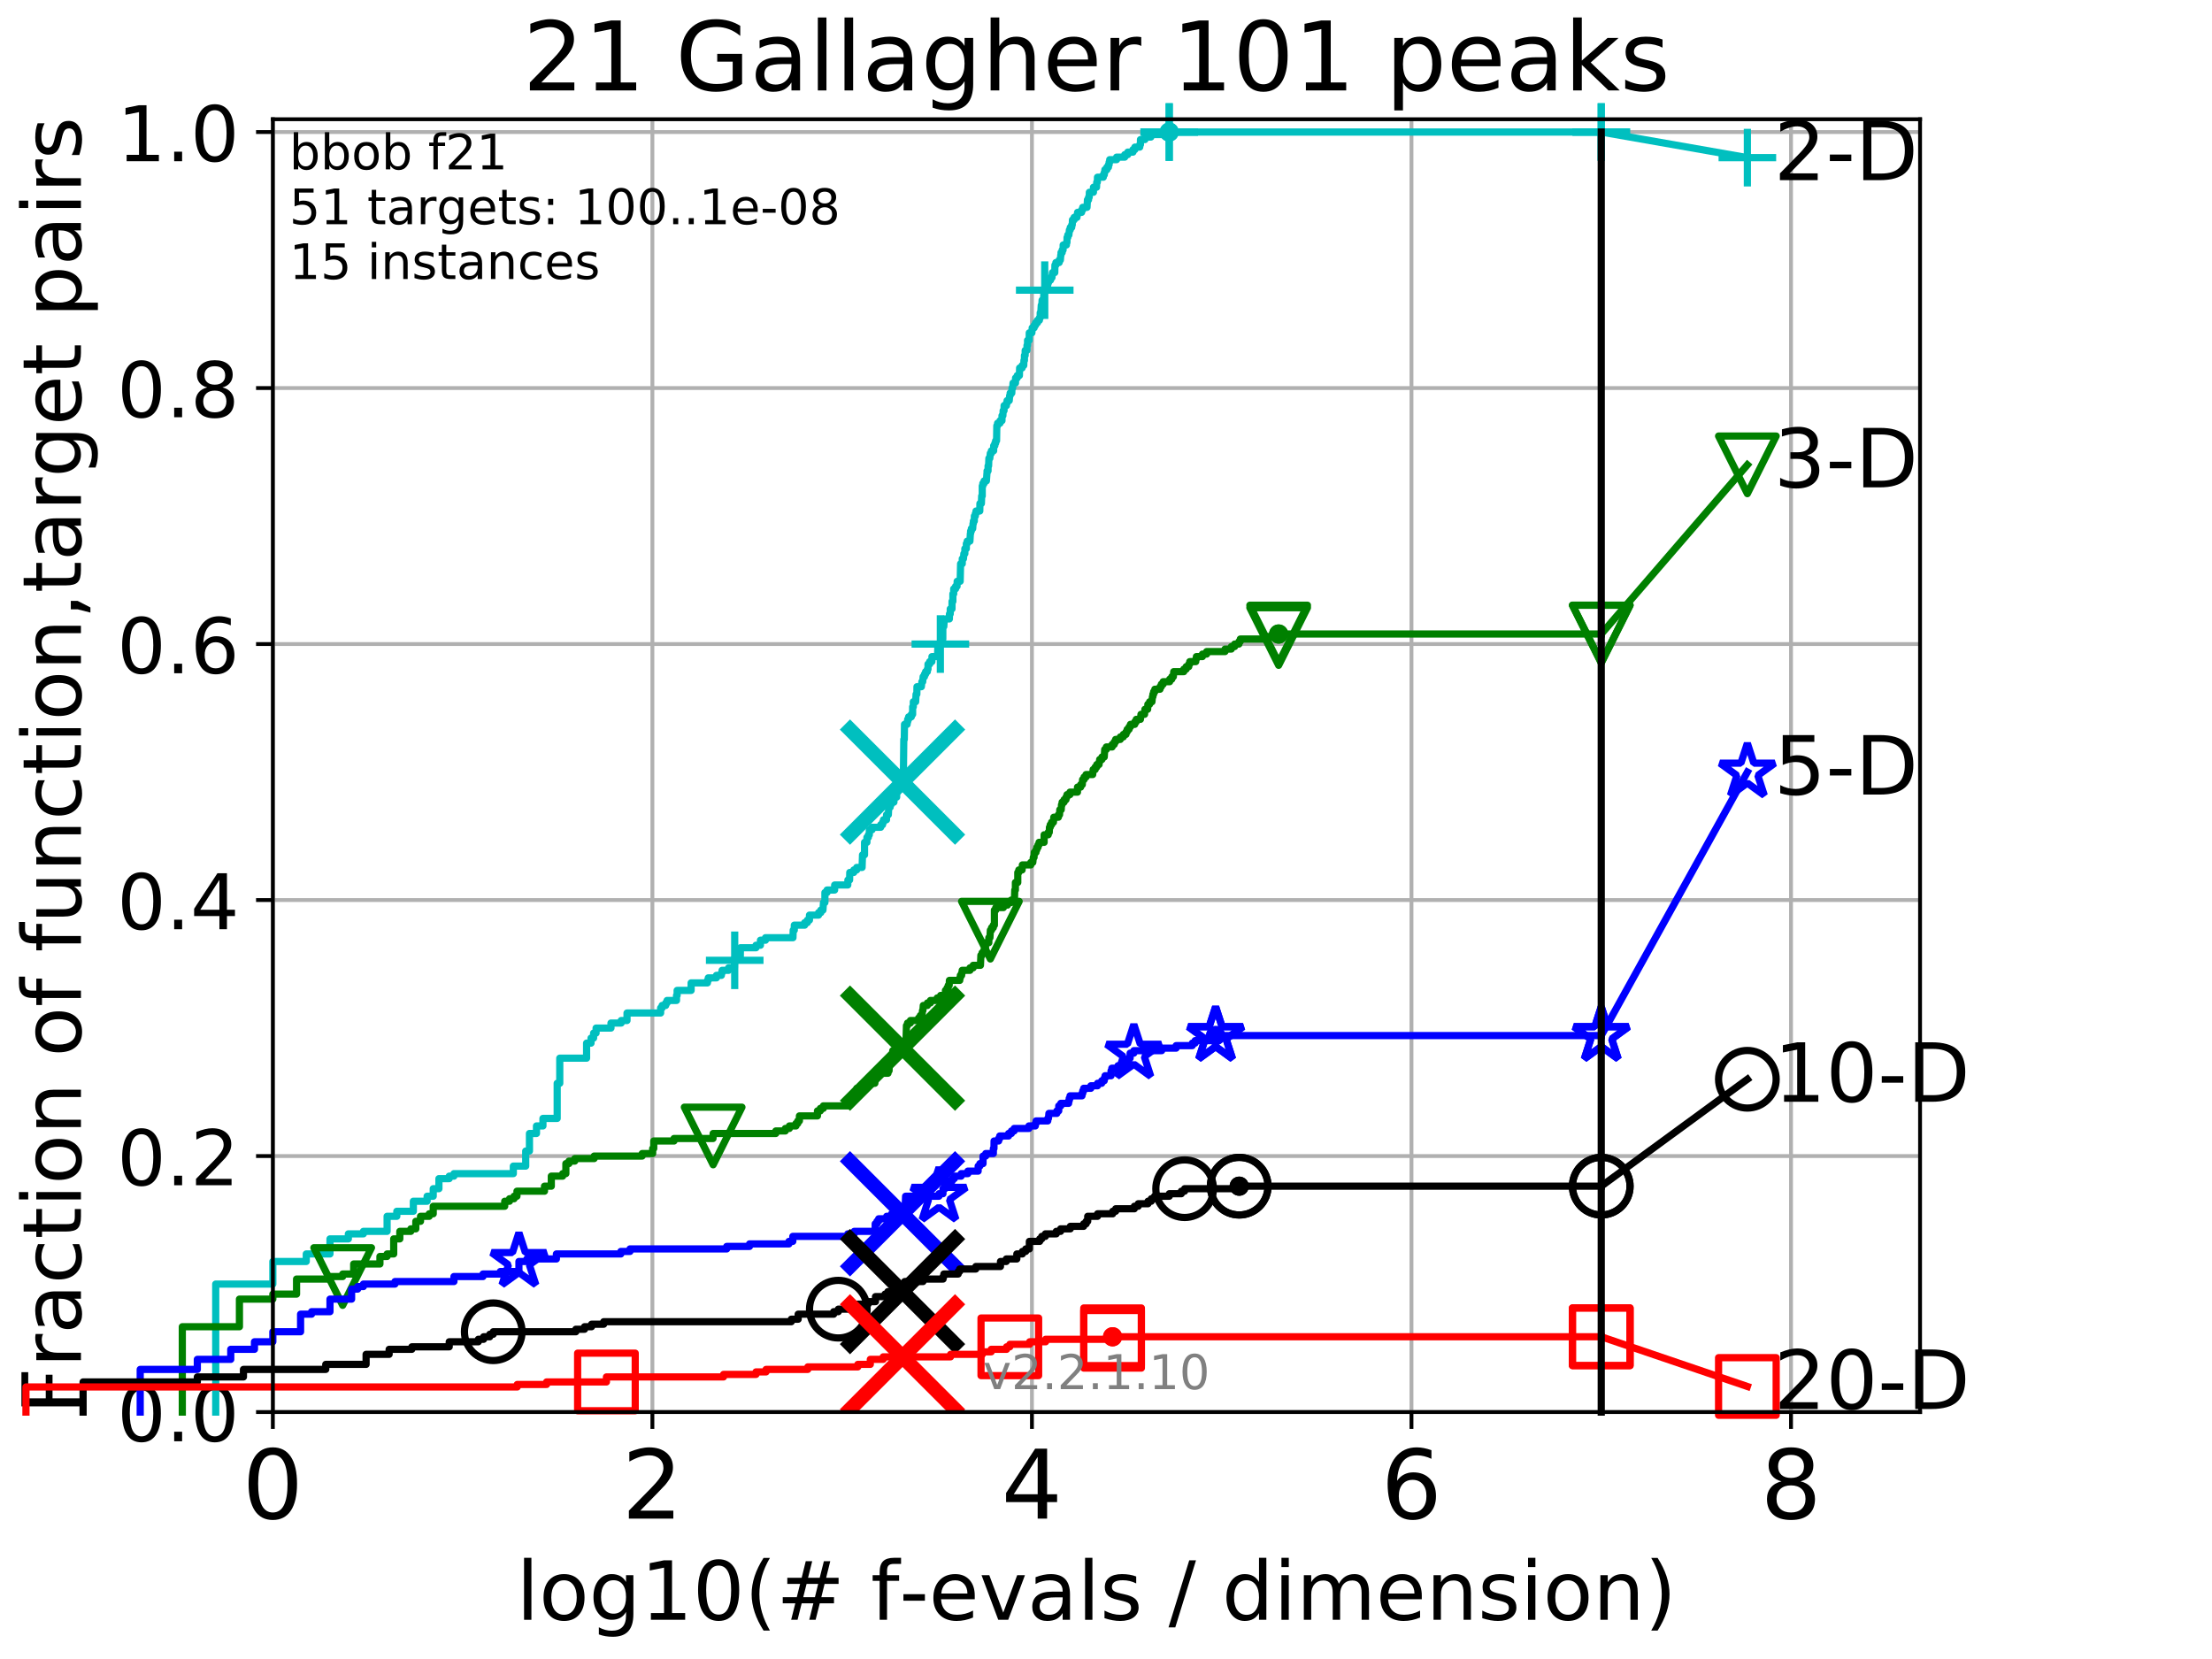 <?xml version="1.0" encoding="utf-8" standalone="no"?>
<!DOCTYPE svg PUBLIC "-//W3C//DTD SVG 1.1//EN"
  "http://www.w3.org/Graphics/SVG/1.1/DTD/svg11.dtd">
<!-- Created with matplotlib (http://matplotlib.org/) -->
<svg height="345.6pt" version="1.1" viewBox="0 0 460.8 345.6" width="460.8pt" xmlns="http://www.w3.org/2000/svg" xmlns:xlink="http://www.w3.org/1999/xlink">
 <defs>
  <style type="text/css">
*{stroke-linecap:butt;stroke-linejoin:round;}
  </style>
 </defs>
 <g id="figure_1">
  <g id="patch_1">
   <path d="M 0 345.6 
L 460.8 345.6 
L 460.8 0 
L 0 0 
z
" style="fill:#ffffff;"/>
  </g>
  <g id="axes_1">
   <g id="patch_2">
    <path d="M 56.84 294.16 
L 399.984 294.16 
L 399.984 24.84 
L 56.84 24.84 
z
" style="fill:#ffffff;"/>
   </g>
   <g id="matplotlib.axis_1">
    <g id="xtick_1">
     <g id="line2d_1">
      <path clip-path="url(#p1ab7ebe6d8)" d="M 56.84 294.16 
L 56.84 24.84 
" style="fill:none;stroke:#b0b0b0;stroke-linecap:square;stroke-width:0.8;"/>
     </g>
     <g id="line2d_2">
      <defs>
       <path d="M 0 0 
L 0 3.5 
" id="mf125a0d16e" style="stroke:#000000;stroke-width:0.8;"/>
      </defs>
      <g>
       <use style="stroke:#000000;stroke-width:0.8;" x="56.84" xlink:href="#mf125a0d16e" y="294.16"/>
      </g>
     </g>
     <g id="text_1">
      <!-- 0 -->
      <defs>
       <path d="M 31.781 66.406 
Q 24.172 66.406 20.328 58.906 
Q 16.5 51.422 16.5 36.375 
Q 16.5 21.391 20.328 13.891 
Q 24.172 6.391 31.781 6.391 
Q 39.453 6.391 43.281 13.891 
Q 47.125 21.391 47.125 36.375 
Q 47.125 51.422 43.281 58.906 
Q 39.453 66.406 31.781 66.406 
z
M 31.781 74.219 
Q 44.047 74.219 50.516 64.516 
Q 56.984 54.828 56.984 36.375 
Q 56.984 17.969 50.516 8.266 
Q 44.047 -1.422 31.781 -1.422 
Q 19.531 -1.422 13.062 8.266 
Q 6.594 17.969 6.594 36.375 
Q 6.594 54.828 13.062 64.516 
Q 19.531 74.219 31.781 74.219 
z
" id="DejaVuSans-30"/>
      </defs>
      <g transform="translate(50.477 316.357)scale(0.2 -0.2)">
       <use xlink:href="#DejaVuSans-30"/>
      </g>
     </g>
    </g>
    <g id="xtick_2">
     <g id="line2d_3">
      <path clip-path="url(#p1ab7ebe6d8)" d="M 135.905 294.16 
L 135.905 24.84 
" style="fill:none;stroke:#b0b0b0;stroke-linecap:square;stroke-width:0.8;"/>
     </g>
     <g id="line2d_4">
      <g>
       <use style="stroke:#000000;stroke-width:0.8;" x="135.905" xlink:href="#mf125a0d16e" y="294.16"/>
      </g>
     </g>
     <g id="text_2">
      <!-- 2 -->
      <defs>
       <path d="M 19.188 8.297 
L 53.609 8.297 
L 53.609 0 
L 7.328 0 
L 7.328 8.297 
Q 12.938 14.109 22.625 23.891 
Q 32.328 33.688 34.812 36.531 
Q 39.547 41.844 41.422 45.531 
Q 43.312 49.219 43.312 52.781 
Q 43.312 58.594 39.234 62.25 
Q 35.156 65.922 28.609 65.922 
Q 23.969 65.922 18.812 64.312 
Q 13.672 62.703 7.812 59.422 
L 7.812 69.391 
Q 13.766 71.781 18.938 73 
Q 24.125 74.219 28.422 74.219 
Q 39.75 74.219 46.484 68.547 
Q 53.219 62.891 53.219 53.422 
Q 53.219 48.922 51.531 44.891 
Q 49.859 40.875 45.406 35.406 
Q 44.188 33.984 37.641 27.219 
Q 31.109 20.453 19.188 8.297 
z
" id="DejaVuSans-32"/>
      </defs>
      <g transform="translate(129.543 316.357)scale(0.2 -0.2)">
       <use xlink:href="#DejaVuSans-32"/>
      </g>
     </g>
    </g>
    <g id="xtick_3">
     <g id="line2d_5">
      <path clip-path="url(#p1ab7ebe6d8)" d="M 214.971 294.16 
L 214.971 24.84 
" style="fill:none;stroke:#b0b0b0;stroke-linecap:square;stroke-width:0.8;"/>
     </g>
     <g id="line2d_6">
      <g>
       <use style="stroke:#000000;stroke-width:0.8;" x="214.971" xlink:href="#mf125a0d16e" y="294.16"/>
      </g>
     </g>
     <g id="text_3">
      <!-- 4 -->
      <defs>
       <path d="M 37.797 64.312 
L 12.891 25.391 
L 37.797 25.391 
z
M 35.203 72.906 
L 47.609 72.906 
L 47.609 25.391 
L 58.016 25.391 
L 58.016 17.188 
L 47.609 17.188 
L 47.609 0 
L 37.797 0 
L 37.797 17.188 
L 4.891 17.188 
L 4.891 26.703 
z
" id="DejaVuSans-34"/>
      </defs>
      <g transform="translate(208.608 316.357)scale(0.2 -0.2)">
       <use xlink:href="#DejaVuSans-34"/>
      </g>
     </g>
    </g>
    <g id="xtick_4">
     <g id="line2d_7">
      <path clip-path="url(#p1ab7ebe6d8)" d="M 294.036 294.16 
L 294.036 24.84 
" style="fill:none;stroke:#b0b0b0;stroke-linecap:square;stroke-width:0.8;"/>
     </g>
     <g id="line2d_8">
      <g>
       <use style="stroke:#000000;stroke-width:0.8;" x="294.036" xlink:href="#mf125a0d16e" y="294.16"/>
      </g>
     </g>
     <g id="text_4">
      <!-- 6 -->
      <defs>
       <path d="M 33.016 40.375 
Q 26.375 40.375 22.484 35.828 
Q 18.609 31.297 18.609 23.391 
Q 18.609 15.531 22.484 10.953 
Q 26.375 6.391 33.016 6.391 
Q 39.656 6.391 43.531 10.953 
Q 47.406 15.531 47.406 23.391 
Q 47.406 31.297 43.531 35.828 
Q 39.656 40.375 33.016 40.375 
z
M 52.594 71.297 
L 52.594 62.312 
Q 48.875 64.062 45.094 64.984 
Q 41.312 65.922 37.594 65.922 
Q 27.828 65.922 22.672 59.328 
Q 17.531 52.734 16.797 39.406 
Q 19.672 43.656 24.016 45.922 
Q 28.375 48.188 33.594 48.188 
Q 44.578 48.188 50.953 41.516 
Q 57.328 34.859 57.328 23.391 
Q 57.328 12.156 50.688 5.359 
Q 44.047 -1.422 33.016 -1.422 
Q 20.359 -1.422 13.672 8.266 
Q 6.984 17.969 6.984 36.375 
Q 6.984 53.656 15.188 63.938 
Q 23.391 74.219 37.203 74.219 
Q 40.922 74.219 44.703 73.484 
Q 48.484 72.75 52.594 71.297 
z
" id="DejaVuSans-36"/>
      </defs>
      <g transform="translate(287.674 316.357)scale(0.2 -0.2)">
       <use xlink:href="#DejaVuSans-36"/>
      </g>
     </g>
    </g>
    <g id="xtick_5">
     <g id="line2d_9">
      <path clip-path="url(#p1ab7ebe6d8)" d="M 373.102 294.16 
L 373.102 24.84 
" style="fill:none;stroke:#b0b0b0;stroke-linecap:square;stroke-width:0.8;"/>
     </g>
     <g id="line2d_10">
      <g>
       <use style="stroke:#000000;stroke-width:0.8;" x="373.102" xlink:href="#mf125a0d16e" y="294.16"/>
      </g>
     </g>
     <g id="text_5">
      <!-- 8 -->
      <defs>
       <path d="M 31.781 34.625 
Q 24.75 34.625 20.719 30.859 
Q 16.703 27.094 16.703 20.516 
Q 16.703 13.922 20.719 10.156 
Q 24.75 6.391 31.781 6.391 
Q 38.812 6.391 42.859 10.172 
Q 46.922 13.969 46.922 20.516 
Q 46.922 27.094 42.891 30.859 
Q 38.875 34.625 31.781 34.625 
z
M 21.922 38.812 
Q 15.578 40.375 12.031 44.719 
Q 8.5 49.078 8.5 55.328 
Q 8.5 64.062 14.719 69.141 
Q 20.953 74.219 31.781 74.219 
Q 42.672 74.219 48.875 69.141 
Q 55.078 64.062 55.078 55.328 
Q 55.078 49.078 51.531 44.719 
Q 48 40.375 41.703 38.812 
Q 48.828 37.156 52.797 32.312 
Q 56.781 27.484 56.781 20.516 
Q 56.781 9.906 50.312 4.234 
Q 43.844 -1.422 31.781 -1.422 
Q 19.734 -1.422 13.25 4.234 
Q 6.781 9.906 6.781 20.516 
Q 6.781 27.484 10.781 32.312 
Q 14.797 37.156 21.922 38.812 
z
M 18.312 54.391 
Q 18.312 48.734 21.844 45.562 
Q 25.391 42.391 31.781 42.391 
Q 38.141 42.391 41.719 45.562 
Q 45.312 48.734 45.312 54.391 
Q 45.312 60.062 41.719 63.234 
Q 38.141 66.406 31.781 66.406 
Q 25.391 66.406 21.844 63.234 
Q 18.312 60.062 18.312 54.391 
z
" id="DejaVuSans-38"/>
      </defs>
      <g transform="translate(366.739 316.357)scale(0.2 -0.2)">
       <use xlink:href="#DejaVuSans-38"/>
      </g>
     </g>
    </g>
    <g id="text_6">
     <!-- log10(# f-evals / dimension) -->
     <defs>
      <path d="M 9.422 75.984 
L 18.406 75.984 
L 18.406 0 
L 9.422 0 
z
" id="DejaVuSans-6c"/>
      <path d="M 30.609 48.391 
Q 23.391 48.391 19.188 42.75 
Q 14.984 37.109 14.984 27.297 
Q 14.984 17.484 19.156 11.844 
Q 23.344 6.203 30.609 6.203 
Q 37.797 6.203 41.984 11.859 
Q 46.188 17.531 46.188 27.297 
Q 46.188 37.016 41.984 42.703 
Q 37.797 48.391 30.609 48.391 
z
M 30.609 56 
Q 42.328 56 49.016 48.375 
Q 55.719 40.766 55.719 27.297 
Q 55.719 13.875 49.016 6.219 
Q 42.328 -1.422 30.609 -1.422 
Q 18.844 -1.422 12.172 6.219 
Q 5.516 13.875 5.516 27.297 
Q 5.516 40.766 12.172 48.375 
Q 18.844 56 30.609 56 
z
" id="DejaVuSans-6f"/>
      <path d="M 45.406 27.984 
Q 45.406 37.75 41.375 43.109 
Q 37.359 48.484 30.078 48.484 
Q 22.859 48.484 18.828 43.109 
Q 14.797 37.75 14.797 27.984 
Q 14.797 18.266 18.828 12.891 
Q 22.859 7.516 30.078 7.516 
Q 37.359 7.516 41.375 12.891 
Q 45.406 18.266 45.406 27.984 
z
M 54.391 6.781 
Q 54.391 -7.172 48.188 -13.984 
Q 42 -20.797 29.203 -20.797 
Q 24.469 -20.797 20.266 -20.094 
Q 16.062 -19.391 12.109 -17.922 
L 12.109 -9.188 
Q 16.062 -11.328 19.922 -12.344 
Q 23.781 -13.375 27.781 -13.375 
Q 36.625 -13.375 41.016 -8.766 
Q 45.406 -4.156 45.406 5.172 
L 45.406 9.625 
Q 42.625 4.781 38.281 2.391 
Q 33.938 0 27.875 0 
Q 17.828 0 11.672 7.656 
Q 5.516 15.328 5.516 27.984 
Q 5.516 40.672 11.672 48.328 
Q 17.828 56 27.875 56 
Q 33.938 56 38.281 53.609 
Q 42.625 51.219 45.406 46.391 
L 45.406 54.688 
L 54.391 54.688 
z
" id="DejaVuSans-67"/>
      <path d="M 12.406 8.297 
L 28.516 8.297 
L 28.516 63.922 
L 10.984 60.406 
L 10.984 69.391 
L 28.422 72.906 
L 38.281 72.906 
L 38.281 8.297 
L 54.391 8.297 
L 54.391 0 
L 12.406 0 
z
" id="DejaVuSans-31"/>
      <path d="M 31 75.875 
Q 24.469 64.656 21.281 53.656 
Q 18.109 42.672 18.109 31.391 
Q 18.109 20.125 21.312 9.062 
Q 24.516 -2 31 -13.188 
L 23.188 -13.188 
Q 15.875 -1.703 12.234 9.375 
Q 8.594 20.453 8.594 31.391 
Q 8.594 42.281 12.203 53.312 
Q 15.828 64.359 23.188 75.875 
z
" id="DejaVuSans-28"/>
      <path d="M 51.125 44 
L 36.922 44 
L 32.812 27.688 
L 47.125 27.688 
z
M 43.797 71.781 
L 38.719 51.516 
L 52.984 51.516 
L 58.109 71.781 
L 65.922 71.781 
L 60.891 51.516 
L 76.125 51.516 
L 76.125 44 
L 58.984 44 
L 54.984 27.688 
L 70.516 27.688 
L 70.516 20.219 
L 53.078 20.219 
L 48 0 
L 40.188 0 
L 45.219 20.219 
L 30.906 20.219 
L 25.875 0 
L 18.016 0 
L 23.094 20.219 
L 7.719 20.219 
L 7.719 27.688 
L 24.906 27.688 
L 29 44 
L 13.281 44 
L 13.281 51.516 
L 30.906 51.516 
L 35.891 71.781 
z
" id="DejaVuSans-23"/>
      <path id="DejaVuSans-20"/>
      <path d="M 37.109 75.984 
L 37.109 68.5 
L 28.516 68.5 
Q 23.688 68.5 21.797 66.547 
Q 19.922 64.594 19.922 59.516 
L 19.922 54.688 
L 34.719 54.688 
L 34.719 47.703 
L 19.922 47.703 
L 19.922 0 
L 10.891 0 
L 10.891 47.703 
L 2.297 47.703 
L 2.297 54.688 
L 10.891 54.688 
L 10.891 58.5 
Q 10.891 67.625 15.141 71.797 
Q 19.391 75.984 28.609 75.984 
z
" id="DejaVuSans-66"/>
      <path d="M 4.891 31.391 
L 31.203 31.391 
L 31.203 23.391 
L 4.891 23.391 
z
" id="DejaVuSans-2d"/>
      <path d="M 56.203 29.594 
L 56.203 25.203 
L 14.891 25.203 
Q 15.484 15.922 20.484 11.062 
Q 25.484 6.203 34.422 6.203 
Q 39.594 6.203 44.453 7.469 
Q 49.312 8.734 54.109 11.281 
L 54.109 2.781 
Q 49.266 0.734 44.188 -0.344 
Q 39.109 -1.422 33.891 -1.422 
Q 20.797 -1.422 13.156 6.188 
Q 5.516 13.812 5.516 26.812 
Q 5.516 40.234 12.766 48.109 
Q 20.016 56 32.328 56 
Q 43.359 56 49.781 48.891 
Q 56.203 41.797 56.203 29.594 
z
M 47.219 32.234 
Q 47.125 39.594 43.094 43.984 
Q 39.062 48.391 32.422 48.391 
Q 24.906 48.391 20.391 44.141 
Q 15.875 39.891 15.188 32.172 
z
" id="DejaVuSans-65"/>
      <path d="M 2.984 54.688 
L 12.5 54.688 
L 29.594 8.797 
L 46.688 54.688 
L 56.203 54.688 
L 35.688 0 
L 23.484 0 
z
" id="DejaVuSans-76"/>
      <path d="M 34.281 27.484 
Q 23.391 27.484 19.188 25 
Q 14.984 22.516 14.984 16.5 
Q 14.984 11.719 18.141 8.906 
Q 21.297 6.109 26.703 6.109 
Q 34.188 6.109 38.703 11.406 
Q 43.219 16.703 43.219 25.484 
L 43.219 27.484 
z
M 52.203 31.203 
L 52.203 0 
L 43.219 0 
L 43.219 8.297 
Q 40.141 3.328 35.547 0.953 
Q 30.953 -1.422 24.312 -1.422 
Q 15.922 -1.422 10.953 3.297 
Q 6 8.016 6 15.922 
Q 6 25.141 12.172 29.828 
Q 18.359 34.516 30.609 34.516 
L 43.219 34.516 
L 43.219 35.406 
Q 43.219 41.609 39.141 45 
Q 35.062 48.391 27.688 48.391 
Q 23 48.391 18.547 47.266 
Q 14.109 46.141 10.016 43.891 
L 10.016 52.203 
Q 14.938 54.109 19.578 55.047 
Q 24.219 56 28.609 56 
Q 40.484 56 46.344 49.844 
Q 52.203 43.703 52.203 31.203 
z
" id="DejaVuSans-61"/>
      <path d="M 44.281 53.078 
L 44.281 44.578 
Q 40.484 46.531 36.375 47.5 
Q 32.281 48.484 27.875 48.484 
Q 21.188 48.484 17.844 46.438 
Q 14.5 44.391 14.5 40.281 
Q 14.5 37.156 16.891 35.375 
Q 19.281 33.594 26.516 31.984 
L 29.594 31.297 
Q 39.156 29.25 43.188 25.516 
Q 47.219 21.781 47.219 15.094 
Q 47.219 7.469 41.188 3.016 
Q 35.156 -1.422 24.609 -1.422 
Q 20.219 -1.422 15.453 -0.562 
Q 10.688 0.297 5.422 2 
L 5.422 11.281 
Q 10.406 8.688 15.234 7.391 
Q 20.062 6.109 24.812 6.109 
Q 31.156 6.109 34.562 8.281 
Q 37.984 10.453 37.984 14.406 
Q 37.984 18.062 35.516 20.016 
Q 33.062 21.969 24.703 23.781 
L 21.578 24.516 
Q 13.234 26.266 9.516 29.906 
Q 5.812 33.547 5.812 39.891 
Q 5.812 47.609 11.281 51.797 
Q 16.75 56 26.812 56 
Q 31.781 56 36.172 55.266 
Q 40.578 54.547 44.281 53.078 
z
" id="DejaVuSans-73"/>
      <path d="M 25.391 72.906 
L 33.688 72.906 
L 8.297 -9.281 
L 0 -9.281 
z
" id="DejaVuSans-2f"/>
      <path d="M 45.406 46.391 
L 45.406 75.984 
L 54.391 75.984 
L 54.391 0 
L 45.406 0 
L 45.406 8.203 
Q 42.578 3.328 38.25 0.953 
Q 33.938 -1.422 27.875 -1.422 
Q 17.969 -1.422 11.734 6.484 
Q 5.516 14.406 5.516 27.297 
Q 5.516 40.188 11.734 48.094 
Q 17.969 56 27.875 56 
Q 33.938 56 38.25 53.625 
Q 42.578 51.266 45.406 46.391 
z
M 14.797 27.297 
Q 14.797 17.391 18.875 11.75 
Q 22.953 6.109 30.078 6.109 
Q 37.203 6.109 41.297 11.75 
Q 45.406 17.391 45.406 27.297 
Q 45.406 37.203 41.297 42.844 
Q 37.203 48.484 30.078 48.484 
Q 22.953 48.484 18.875 42.844 
Q 14.797 37.203 14.797 27.297 
z
" id="DejaVuSans-64"/>
      <path d="M 9.422 54.688 
L 18.406 54.688 
L 18.406 0 
L 9.422 0 
z
M 9.422 75.984 
L 18.406 75.984 
L 18.406 64.594 
L 9.422 64.594 
z
" id="DejaVuSans-69"/>
      <path d="M 52 44.188 
Q 55.375 50.25 60.062 53.125 
Q 64.75 56 71.094 56 
Q 79.641 56 84.281 50.016 
Q 88.922 44.047 88.922 33.016 
L 88.922 0 
L 79.891 0 
L 79.891 32.719 
Q 79.891 40.578 77.094 44.375 
Q 74.312 48.188 68.609 48.188 
Q 61.625 48.188 57.562 43.547 
Q 53.516 38.922 53.516 30.906 
L 53.516 0 
L 44.484 0 
L 44.484 32.719 
Q 44.484 40.625 41.703 44.406 
Q 38.922 48.188 33.109 48.188 
Q 26.219 48.188 22.156 43.531 
Q 18.109 38.875 18.109 30.906 
L 18.109 0 
L 9.078 0 
L 9.078 54.688 
L 18.109 54.688 
L 18.109 46.188 
Q 21.188 51.219 25.484 53.609 
Q 29.781 56 35.688 56 
Q 41.656 56 45.828 52.969 
Q 50 49.953 52 44.188 
z
" id="DejaVuSans-6d"/>
      <path d="M 54.891 33.016 
L 54.891 0 
L 45.906 0 
L 45.906 32.719 
Q 45.906 40.484 42.875 44.328 
Q 39.844 48.188 33.797 48.188 
Q 26.516 48.188 22.312 43.547 
Q 18.109 38.922 18.109 30.906 
L 18.109 0 
L 9.078 0 
L 9.078 54.688 
L 18.109 54.688 
L 18.109 46.188 
Q 21.344 51.125 25.703 53.562 
Q 30.078 56 35.797 56 
Q 45.219 56 50.047 50.172 
Q 54.891 44.344 54.891 33.016 
z
" id="DejaVuSans-6e"/>
      <path d="M 8.016 75.875 
L 15.828 75.875 
Q 23.141 64.359 26.781 53.312 
Q 30.422 42.281 30.422 31.391 
Q 30.422 20.453 26.781 9.375 
Q 23.141 -1.703 15.828 -13.188 
L 8.016 -13.188 
Q 14.5 -2 17.703 9.062 
Q 20.906 20.125 20.906 31.391 
Q 20.906 42.672 17.703 53.656 
Q 14.5 64.656 8.016 75.875 
z
" id="DejaVuSans-29"/>
     </defs>
     <g transform="translate(107.571 337.434)scale(0.17 -0.17)">
      <use xlink:href="#DejaVuSans-6c"/>
      <use x="27.783" xlink:href="#DejaVuSans-6f"/>
      <use x="88.965" xlink:href="#DejaVuSans-67"/>
      <use x="152.441" xlink:href="#DejaVuSans-31"/>
      <use x="216.064" xlink:href="#DejaVuSans-30"/>
      <use x="279.688" xlink:href="#DejaVuSans-28"/>
      <use x="318.701" xlink:href="#DejaVuSans-23"/>
      <use x="402.49" xlink:href="#DejaVuSans-20"/>
      <use x="434.277" xlink:href="#DejaVuSans-66"/>
      <use x="469.404" xlink:href="#DejaVuSans-2d"/>
      <use x="505.488" xlink:href="#DejaVuSans-65"/>
      <use x="567.012" xlink:href="#DejaVuSans-76"/>
      <use x="626.191" xlink:href="#DejaVuSans-61"/>
      <use x="687.471" xlink:href="#DejaVuSans-6c"/>
      <use x="715.254" xlink:href="#DejaVuSans-73"/>
      <use x="767.354" xlink:href="#DejaVuSans-20"/>
      <use x="799.141" xlink:href="#DejaVuSans-2f"/>
      <use x="832.832" xlink:href="#DejaVuSans-20"/>
      <use x="864.619" xlink:href="#DejaVuSans-64"/>
      <use x="928.096" xlink:href="#DejaVuSans-69"/>
      <use x="955.879" xlink:href="#DejaVuSans-6d"/>
      <use x="1053.291" xlink:href="#DejaVuSans-65"/>
      <use x="1114.814" xlink:href="#DejaVuSans-6e"/>
      <use x="1178.193" xlink:href="#DejaVuSans-73"/>
      <use x="1230.293" xlink:href="#DejaVuSans-69"/>
      <use x="1258.076" xlink:href="#DejaVuSans-6f"/>
      <use x="1319.258" xlink:href="#DejaVuSans-6e"/>
      <use x="1382.637" xlink:href="#DejaVuSans-29"/>
     </g>
    </g>
   </g>
   <g id="matplotlib.axis_2">
    <g id="ytick_1">
     <g id="line2d_11">
      <path clip-path="url(#p1ab7ebe6d8)" d="M 56.84 294.16 
L 399.984 294.16 
" style="fill:none;stroke:#b0b0b0;stroke-linecap:square;stroke-width:0.8;"/>
     </g>
     <g id="line2d_12">
      <defs>
       <path d="M 0 0 
L -3.5 0 
" id="mbf68a76067" style="stroke:#000000;stroke-width:0.8;"/>
      </defs>
      <g>
       <use style="stroke:#000000;stroke-width:0.8;" x="56.84" xlink:href="#mbf68a76067" y="294.16"/>
      </g>
     </g>
     <g id="text_7">
      <!-- 0.0 -->
      <defs>
       <path d="M 10.688 12.406 
L 21 12.406 
L 21 0 
L 10.688 0 
z
" id="DejaVuSans-2e"/>
      </defs>
      <g transform="translate(24.395 300.239)scale(0.16 -0.16)">
       <use xlink:href="#DejaVuSans-30"/>
       <use x="63.623" xlink:href="#DejaVuSans-2e"/>
       <use x="95.41" xlink:href="#DejaVuSans-30"/>
      </g>
     </g>
    </g>
    <g id="ytick_2">
     <g id="line2d_13">
      <path clip-path="url(#p1ab7ebe6d8)" d="M 56.84 240.829 
L 399.984 240.829 
" style="fill:none;stroke:#b0b0b0;stroke-linecap:square;stroke-width:0.8;"/>
     </g>
     <g id="line2d_14">
      <g>
       <use style="stroke:#000000;stroke-width:0.8;" x="56.84" xlink:href="#mbf68a76067" y="240.829"/>
      </g>
     </g>
     <g id="text_8">
      <!-- 0.2 -->
      <g transform="translate(24.395 246.908)scale(0.16 -0.16)">
       <use xlink:href="#DejaVuSans-30"/>
       <use x="63.623" xlink:href="#DejaVuSans-2e"/>
       <use x="95.41" xlink:href="#DejaVuSans-32"/>
      </g>
     </g>
    </g>
    <g id="ytick_3">
     <g id="line2d_15">
      <path clip-path="url(#p1ab7ebe6d8)" d="M 56.84 187.499 
L 399.984 187.499 
" style="fill:none;stroke:#b0b0b0;stroke-linecap:square;stroke-width:0.8;"/>
     </g>
     <g id="line2d_16">
      <g>
       <use style="stroke:#000000;stroke-width:0.8;" x="56.84" xlink:href="#mbf68a76067" y="187.499"/>
      </g>
     </g>
     <g id="text_9">
      <!-- 0.4 -->
      <g transform="translate(24.395 193.577)scale(0.16 -0.16)">
       <use xlink:href="#DejaVuSans-30"/>
       <use x="63.623" xlink:href="#DejaVuSans-2e"/>
       <use x="95.41" xlink:href="#DejaVuSans-34"/>
      </g>
     </g>
    </g>
    <g id="ytick_4">
     <g id="line2d_17">
      <path clip-path="url(#p1ab7ebe6d8)" d="M 56.84 134.168 
L 399.984 134.168 
" style="fill:none;stroke:#b0b0b0;stroke-linecap:square;stroke-width:0.8;"/>
     </g>
     <g id="line2d_18">
      <g>
       <use style="stroke:#000000;stroke-width:0.8;" x="56.84" xlink:href="#mbf68a76067" y="134.168"/>
      </g>
     </g>
     <g id="text_10">
      <!-- 0.6 -->
      <g transform="translate(24.395 140.247)scale(0.16 -0.16)">
       <use xlink:href="#DejaVuSans-30"/>
       <use x="63.623" xlink:href="#DejaVuSans-2e"/>
       <use x="95.41" xlink:href="#DejaVuSans-36"/>
      </g>
     </g>
    </g>
    <g id="ytick_5">
     <g id="line2d_19">
      <path clip-path="url(#p1ab7ebe6d8)" d="M 56.84 80.837 
L 399.984 80.837 
" style="fill:none;stroke:#b0b0b0;stroke-linecap:square;stroke-width:0.8;"/>
     </g>
     <g id="line2d_20">
      <g>
       <use style="stroke:#000000;stroke-width:0.8;" x="56.84" xlink:href="#mbf68a76067" y="80.837"/>
      </g>
     </g>
     <g id="text_11">
      <!-- 0.8 -->
      <g transform="translate(24.395 86.916)scale(0.16 -0.16)">
       <use xlink:href="#DejaVuSans-30"/>
       <use x="63.623" xlink:href="#DejaVuSans-2e"/>
       <use x="95.41" xlink:href="#DejaVuSans-38"/>
      </g>
     </g>
    </g>
    <g id="ytick_6">
     <g id="line2d_21">
      <path clip-path="url(#p1ab7ebe6d8)" d="M 56.84 27.507 
L 399.984 27.507 
" style="fill:none;stroke:#b0b0b0;stroke-linecap:square;stroke-width:0.8;"/>
     </g>
     <g id="line2d_22">
      <g>
       <use style="stroke:#000000;stroke-width:0.8;" x="56.84" xlink:href="#mbf68a76067" y="27.507"/>
      </g>
     </g>
     <g id="text_12">
      <!-- 1.0 -->
      <g transform="translate(24.395 33.585)scale(0.16 -0.16)">
       <use xlink:href="#DejaVuSans-31"/>
       <use x="63.623" xlink:href="#DejaVuSans-2e"/>
       <use x="95.41" xlink:href="#DejaVuSans-30"/>
      </g>
     </g>
    </g>
    <g id="text_13">
     <!-- Fraction of function,target pairs -->
     <defs>
      <path d="M 9.812 72.906 
L 51.703 72.906 
L 51.703 64.594 
L 19.672 64.594 
L 19.672 43.109 
L 48.578 43.109 
L 48.578 34.812 
L 19.672 34.812 
L 19.672 0 
L 9.812 0 
z
" id="DejaVuSans-46"/>
      <path d="M 41.109 46.297 
Q 39.594 47.172 37.812 47.578 
Q 36.031 48 33.891 48 
Q 26.266 48 22.188 43.047 
Q 18.109 38.094 18.109 28.812 
L 18.109 0 
L 9.078 0 
L 9.078 54.688 
L 18.109 54.688 
L 18.109 46.188 
Q 20.953 51.172 25.484 53.578 
Q 30.031 56 36.531 56 
Q 37.453 56 38.578 55.875 
Q 39.703 55.766 41.062 55.516 
z
" id="DejaVuSans-72"/>
      <path d="M 48.781 52.594 
L 48.781 44.188 
Q 44.969 46.297 41.141 47.344 
Q 37.312 48.391 33.406 48.391 
Q 24.656 48.391 19.812 42.844 
Q 14.984 37.312 14.984 27.297 
Q 14.984 17.281 19.812 11.734 
Q 24.656 6.203 33.406 6.203 
Q 37.312 6.203 41.141 7.25 
Q 44.969 8.297 48.781 10.406 
L 48.781 2.094 
Q 45.016 0.344 40.984 -0.531 
Q 36.969 -1.422 32.422 -1.422 
Q 20.062 -1.422 12.781 6.344 
Q 5.516 14.109 5.516 27.297 
Q 5.516 40.672 12.859 48.328 
Q 20.219 56 33.016 56 
Q 37.156 56 41.109 55.141 
Q 45.062 54.297 48.781 52.594 
z
" id="DejaVuSans-63"/>
      <path d="M 18.312 70.219 
L 18.312 54.688 
L 36.812 54.688 
L 36.812 47.703 
L 18.312 47.703 
L 18.312 18.016 
Q 18.312 11.328 20.141 9.422 
Q 21.969 7.516 27.594 7.516 
L 36.812 7.516 
L 36.812 0 
L 27.594 0 
Q 17.188 0 13.234 3.875 
Q 9.281 7.766 9.281 18.016 
L 9.281 47.703 
L 2.688 47.703 
L 2.688 54.688 
L 9.281 54.688 
L 9.281 70.219 
z
" id="DejaVuSans-74"/>
      <path d="M 8.5 21.578 
L 8.5 54.688 
L 17.484 54.688 
L 17.484 21.922 
Q 17.484 14.156 20.5 10.266 
Q 23.531 6.391 29.594 6.391 
Q 36.859 6.391 41.078 11.031 
Q 45.312 15.672 45.312 23.688 
L 45.312 54.688 
L 54.297 54.688 
L 54.297 0 
L 45.312 0 
L 45.312 8.406 
Q 42.047 3.422 37.719 1 
Q 33.406 -1.422 27.688 -1.422 
Q 18.266 -1.422 13.375 4.438 
Q 8.5 10.297 8.5 21.578 
z
M 31.109 56 
z
" id="DejaVuSans-75"/>
      <path d="M 11.719 12.406 
L 22.016 12.406 
L 22.016 4 
L 14.016 -11.625 
L 7.719 -11.625 
L 11.719 4 
z
" id="DejaVuSans-2c"/>
      <path d="M 18.109 8.203 
L 18.109 -20.797 
L 9.078 -20.797 
L 9.078 54.688 
L 18.109 54.688 
L 18.109 46.391 
Q 20.953 51.266 25.266 53.625 
Q 29.594 56 35.594 56 
Q 45.562 56 51.781 48.094 
Q 58.016 40.188 58.016 27.297 
Q 58.016 14.406 51.781 6.484 
Q 45.562 -1.422 35.594 -1.422 
Q 29.594 -1.422 25.266 0.953 
Q 20.953 3.328 18.109 8.203 
z
M 48.688 27.297 
Q 48.688 37.203 44.609 42.844 
Q 40.531 48.484 33.406 48.484 
Q 26.266 48.484 22.188 42.844 
Q 18.109 37.203 18.109 27.297 
Q 18.109 17.391 22.188 11.75 
Q 26.266 6.109 33.406 6.109 
Q 40.531 6.109 44.609 11.75 
Q 48.688 17.391 48.688 27.297 
z
" id="DejaVuSans-70"/>
     </defs>
     <g transform="translate(16.86 294.639)rotate(-90)scale(0.17 -0.17)">
      <use xlink:href="#DejaVuSans-46"/>
      <use x="57.41" xlink:href="#DejaVuSans-72"/>
      <use x="98.523" xlink:href="#DejaVuSans-61"/>
      <use x="159.803" xlink:href="#DejaVuSans-63"/>
      <use x="214.783" xlink:href="#DejaVuSans-74"/>
      <use x="253.992" xlink:href="#DejaVuSans-69"/>
      <use x="281.775" xlink:href="#DejaVuSans-6f"/>
      <use x="342.957" xlink:href="#DejaVuSans-6e"/>
      <use x="406.336" xlink:href="#DejaVuSans-20"/>
      <use x="438.123" xlink:href="#DejaVuSans-6f"/>
      <use x="499.305" xlink:href="#DejaVuSans-66"/>
      <use x="534.51" xlink:href="#DejaVuSans-20"/>
      <use x="566.297" xlink:href="#DejaVuSans-66"/>
      <use x="601.502" xlink:href="#DejaVuSans-75"/>
      <use x="664.881" xlink:href="#DejaVuSans-6e"/>
      <use x="728.26" xlink:href="#DejaVuSans-63"/>
      <use x="783.24" xlink:href="#DejaVuSans-74"/>
      <use x="822.449" xlink:href="#DejaVuSans-69"/>
      <use x="850.232" xlink:href="#DejaVuSans-6f"/>
      <use x="911.414" xlink:href="#DejaVuSans-6e"/>
      <use x="974.793" xlink:href="#DejaVuSans-2c"/>
      <use x="1006.58" xlink:href="#DejaVuSans-74"/>
      <use x="1045.789" xlink:href="#DejaVuSans-61"/>
      <use x="1107.068" xlink:href="#DejaVuSans-72"/>
      <use x="1148.166" xlink:href="#DejaVuSans-67"/>
      <use x="1211.643" xlink:href="#DejaVuSans-65"/>
      <use x="1273.166" xlink:href="#DejaVuSans-74"/>
      <use x="1312.375" xlink:href="#DejaVuSans-20"/>
      <use x="1344.162" xlink:href="#DejaVuSans-70"/>
      <use x="1407.639" xlink:href="#DejaVuSans-61"/>
      <use x="1468.918" xlink:href="#DejaVuSans-69"/>
      <use x="1496.701" xlink:href="#DejaVuSans-72"/>
      <use x="1537.814" xlink:href="#DejaVuSans-73"/>
     </g>
    </g>
   </g>
   <g id="line2d_23">
    <defs>
     <path d="M 0 1.5 
C 0.398 1.5 0.779 1.342 1.061 1.061 
C 1.342 0.779 1.5 0.398 1.5 0 
C 1.5 -0.398 1.342 -0.779 1.061 -1.061 
C 0.779 -1.342 0.398 -1.5 0 -1.5 
C -0.398 -1.5 -0.779 -1.342 -1.061 -1.061 
C -1.342 -0.779 -1.5 -0.398 -1.5 0 
C -1.5 0.398 -1.342 0.779 -1.061 1.061 
C -0.779 1.342 -0.398 1.5 0 1.5 
z
" id="m3535d14b78" style="stroke:#00bfbf;"/>
    </defs>
    <g>
     <use style="fill:#00bfbf;stroke:#00bfbf;" x="243.568" xlink:href="#m3535d14b78" y="27.507"/>
     <use style="fill:#00bfbf;stroke:#00bfbf;" x="243.568" xlink:href="#m3535d14b78" y="27.507"/>
    </g>
   </g>
   <g id="line2d_24">
    <path d="M 44.939 294.16 
L 44.939 267.495 
L 56.84 267.495 
L 56.84 262.789 
L 63.801 262.789 
L 63.801 261.22 
L 68.741 261.22 
L 68.741 258.083 
L 72.572 258.083 
L 72.572 257.038 
L 75.702 257.038 
L 75.702 256.515 
L 80.641 256.515 
L 80.641 253.378 
L 82.663 253.378 
L 82.663 252.332 
L 86.109 252.332 
L 86.109 250.241 
L 88.977 250.241 
L 88.977 249.195 
L 90.249 249.195 
L 90.249 247.626 
L 91.434 247.626 
L 91.434 245.535 
L 93.582 245.535 
L 93.582 245.012 
L 94.564 245.012 
L 94.564 244.489 
L 106.935 244.489 
L 106.935 242.921 
L 109.515 242.921 
L 109.515 239.784 
L 110.295 239.784 
L 110.295 236.124 
L 111.758 236.124 
L 111.758 234.555 
L 113.105 234.555 
L 113.105 232.987 
L 116.072 232.987 
L 116.072 225.667 
L 116.609 225.667 
L 116.609 220.438 
L 122.196 220.438 
L 122.196 217.301 
L 123.124 217.301 
L 123.124 216.255 
L 123.658 216.255 
L 123.658 215.21 
L 124.176 215.21 
L 124.176 214.164 
L 127.278 214.164 
L 127.278 213.118 
L 129.41 213.118 
L 129.41 212.595 
L 130.619 212.595 
L 130.619 211.027 
L 137.62 211.027 
L 137.62 209.981 
L 137.928 209.981 
L 137.928 209.458 
L 138.674 209.458 
L 138.674 208.935 
L 138.964 208.935 
L 138.964 208.413 
L 140.93 208.413 
L 140.93 207.367 
L 141.058 207.367 
L 141.058 206.321 
L 143.975 206.321 
L 143.975 204.753 
L 147.371 204.753 
L 147.371 204.23 
L 147.546 204.23 
L 147.546 203.707 
L 149.246 203.707 
L 149.246 203.184 
L 150.28 203.184 
L 150.28 202.661 
L 150.428 202.661 
L 150.428 202.138 
L 151.774 202.138 
L 151.774 201.616 
L 152.99 201.616 
L 153.054 199.524 
L 154.215 199.524 
L 154.244 197.433 
L 157.487 197.433 
L 157.487 196.91 
L 158.414 196.91 
L 158.414 195.864 
L 159.469 195.864 
L 159.469 195.341 
L 165.19 195.341 
L 165.236 193.773 
L 165.468 193.773 
L 165.468 192.727 
L 167.628 192.727 
L 167.628 192.204 
L 168.187 192.204 
L 168.187 191.681 
L 168.626 191.681 
L 168.626 190.636 
L 170.522 190.636 
L 170.522 190.113 
L 170.995 190.113 
L 170.995 189.59 
L 171.434 189.59 
L 171.543 188.021 
L 171.842 188.021 
L 171.842 185.93 
L 172.291 185.93 
L 172.291 185.407 
L 173.866 185.407 
L 173.875 184.362 
L 176.608 184.362 
L 176.632 183.316 
L 176.988 183.316 
L 177.02 181.747 
L 177.86 181.747 
L 177.86 181.224 
L 178.468 181.224 
L 178.468 180.702 
L 179.589 180.702 
L 179.676 178.087 
L 180.094 178.087 
L 180.1 175.473 
L 180.597 175.473 
L 180.597 174.427 
L 180.899 174.427 
L 180.899 173.905 
L 181.098 173.905 
L 181.098 172.859 
L 181.669 172.859 
L 181.669 172.336 
L 183.465 172.336 
L 183.465 171.813 
L 183.853 171.813 
L 183.853 171.29 
L 184.046 171.29 
L 184.046 170.767 
L 184.679 170.767 
L 184.679 169.722 
L 185.061 169.722 
L 185.134 168.153 
L 185.439 168.153 
L 185.439 167.63 
L 185.63 167.63 
L 185.63 167.107 
L 186.221 167.107 
L 186.272 166.062 
L 186.789 166.062 
L 186.789 165.016 
L 186.926 165.016 
L 186.935 162.925 
L 188.074 162.925 
L 188.082 161.879 
L 188.189 161.879 
L 188.278 154.036 
L 188.38 154.036 
L 188.424 150.899 
L 188.971 150.899 
L 188.971 150.376 
L 189.084 150.376 
L 189.084 149.853 
L 189.284 149.853 
L 189.284 149.331 
L 189.846 149.331 
L 189.846 148.808 
L 190.115 148.808 
L 190.118 147.239 
L 190.26 147.239 
L 190.26 146.193 
L 190.749 146.193 
L 190.83 144.625 
L 190.994 144.625 
L 191.018 143.056 
L 191.935 143.056 
L 192.043 142.011 
L 192.219 142.011 
L 192.303 140.965 
L 192.583 140.965 
L 192.583 140.442 
L 192.822 140.442 
L 192.822 139.919 
L 193.183 139.919 
L 193.183 139.396 
L 193.32 139.396 
L 193.32 138.351 
L 193.665 138.351 
L 193.665 137.828 
L 194.13 137.828 
L 194.139 136.782 
L 195.3 136.782 
L 195.376 134.691 
L 195.795 134.691 
L 195.895 133.645 
L 196.197 133.645 
L 196.197 133.122 
L 196.406 133.122 
L 196.409 130.508 
L 196.617 130.508 
L 196.712 128.939 
L 197.77 128.939 
L 197.789 127.894 
L 197.952 127.894 
L 197.952 126.848 
L 198.318 126.848 
L 198.327 125.279 
L 198.498 125.279 
L 198.5 123.711 
L 198.674 123.711 
L 198.674 122.665 
L 199.065 122.665 
L 199.065 122.142 
L 199.372 122.142 
L 199.393 121.097 
L 200.022 121.097 
L 200.108 117.437 
L 200.457 117.437 
L 200.457 116.391 
L 200.707 116.391 
L 200.788 115.345 
L 200.996 115.345 
L 200.996 114.3 
L 201.305 114.3 
L 201.305 113.254 
L 201.481 113.254 
L 201.481 112.731 
L 202.052 112.731 
L 202.144 111.163 
L 202.192 111.163 
L 202.192 110.64 
L 202.35 110.64 
L 202.35 110.117 
L 202.63 110.117 
L 202.697 109.071 
L 202.771 109.071 
L 202.771 108.548 
L 202.97 108.548 
L 202.979 107.503 
L 203.183 107.503 
L 203.183 106.98 
L 203.319 106.98 
L 203.319 106.457 
L 204.108 106.457 
L 204.135 104.888 
L 204.444 104.888 
L 204.498 103.32 
L 204.618 103.32 
L 204.619 101.228 
L 204.739 101.228 
L 204.739 100.706 
L 205.008 100.706 
L 205.008 100.183 
L 205.488 100.183 
L 205.596 98.614 
L 205.619 98.614 
L 205.619 98.091 
L 205.832 98.091 
L 205.833 97.046 
L 205.945 97.046 
L 206.001 95.477 
L 206.195 95.477 
L 206.298 94.431 
L 206.522 94.431 
L 206.522 93.908 
L 206.997 93.908 
L 206.997 92.863 
L 207.239 92.863 
L 207.239 92.34 
L 207.408 92.34 
L 207.408 91.817 
L 207.603 91.817 
L 207.655 88.68 
L 207.815 88.68 
L 207.815 88.157 
L 208.325 88.157 
L 208.325 87.634 
L 208.733 87.634 
L 208.733 86.589 
L 208.923 86.589 
L 208.972 85.543 
L 209.164 85.543 
L 209.168 84.497 
L 209.653 84.497 
L 209.653 83.974 
L 209.794 83.974 
L 209.794 83.451 
L 210.244 83.451 
L 210.328 82.406 
L 210.433 82.406 
L 210.433 81.883 
L 210.775 81.883 
L 210.817 80.837 
L 210.957 80.837 
L 211.034 79.792 
L 211.548 79.792 
L 211.555 78.746 
L 211.906 78.746 
L 211.906 78.223 
L 212.363 78.223 
L 212.403 76.654 
L 212.931 76.654 
L 212.931 76.132 
L 213.268 76.132 
L 213.302 75.086 
L 213.41 75.086 
L 213.41 74.04 
L 213.559 74.04 
L 213.562 72.994 
L 213.939 72.994 
L 213.939 71.949 
L 214.054 71.949 
L 214.054 70.903 
L 214.396 70.903 
L 214.411 69.335 
L 214.963 69.335 
L 215.024 68.289 
L 215.432 68.289 
L 215.432 67.766 
L 215.718 67.766 
L 215.718 67.243 
L 216.118 67.243 
L 216.118 66.72 
L 216.53 66.72 
L 216.53 66.197 
L 216.694 66.197 
L 216.694 65.152 
L 216.818 65.152 
L 216.913 63.583 
L 217.028 63.583 
L 217.089 62.537 
L 217.388 62.537 
L 217.46 60.969 
L 217.602 60.969 
L 217.637 59.923 
L 217.74 59.923 
L 217.74 59.4 
L 218.261 59.4 
L 218.261 58.878 
L 218.433 58.878 
L 218.433 58.355 
L 218.844 58.355 
L 218.844 57.832 
L 219.143 57.832 
L 219.251 56.786 
L 219.729 56.786 
L 219.758 55.218 
L 219.96 55.218 
L 219.96 54.695 
L 220.646 54.695 
L 220.646 54.172 
L 220.894 54.172 
L 220.98 53.126 
L 221.029 53.126 
L 221.029 52.603 
L 221.274 52.603 
L 221.274 52.08 
L 221.459 52.08 
L 221.474 51.035 
L 222.153 51.035 
L 222.153 50.512 
L 222.268 50.512 
L 222.287 49.466 
L 222.442 49.466 
L 222.442 48.943 
L 222.672 48.943 
L 222.772 47.898 
L 222.953 47.898 
L 222.953 47.375 
L 223.254 47.375 
L 223.254 46.852 
L 223.371 46.852 
L 223.412 45.806 
L 223.76 45.806 
L 223.76 45.283 
L 224.356 45.283 
L 224.356 44.761 
L 224.474 44.761 
L 224.474 44.238 
L 225.32 44.238 
L 225.32 43.715 
L 225.551 43.715 
L 225.551 43.192 
L 226.446 43.192 
L 226.535 41.623 
L 226.765 41.623 
L 226.765 41.101 
L 226.899 41.101 
L 226.932 40.055 
L 227.783 40.055 
L 227.783 39.009 
L 228.427 39.009 
L 228.47 37.964 
L 228.595 37.964 
L 228.625 36.918 
L 229.838 36.918 
L 229.838 36.395 
L 230.054 36.395 
L 230.054 35.872 
L 230.166 35.872 
L 230.166 35.349 
L 230.587 35.349 
L 230.587 34.826 
L 230.915 34.826 
L 230.915 34.304 
L 231.05 34.304 
L 231.05 33.781 
L 231.172 33.781 
L 231.172 33.258 
L 232.607 33.258 
L 232.607 32.735 
L 234.303 32.735 
L 234.303 32.212 
L 234.936 32.212 
L 234.936 31.689 
L 236.017 31.689 
L 236.017 31.166 
L 236.416 31.166 
L 236.416 30.644 
L 237.43 30.644 
L 237.43 30.121 
L 237.578 30.121 
L 237.578 29.075 
L 238.511 29.075 
L 238.511 28.552 
L 239.746 28.552 
L 239.746 28.029 
L 243.568 28.029 
L 243.568 27.507 
L 333.569 27.507 
L 333.569 27.507 
" style="fill:none;stroke:#00bfbf;stroke-linecap:square;stroke-width:1.5;"/>
   </g>
   <g id="line2d_25">
    <defs>
     <path d="M -6 0 
L 6 0 
M 0 6 
L 0 -6 
" id="me22e737315" style="stroke:#00bfbf;stroke-width:1.5;"/>
    </defs>
    <g>
     <use style="fill-opacity:0;stroke:#00bfbf;stroke-width:1.5;" x="153.054" xlink:href="#me22e737315" y="200.047"/>
     <use style="fill-opacity:0;stroke:#00bfbf;stroke-width:1.5;" x="195.895" xlink:href="#me22e737315" y="134.168"/>
     <use style="fill-opacity:0;stroke:#00bfbf;stroke-width:1.5;" x="217.637" xlink:href="#me22e737315" y="60.446"/>
     <use style="fill-opacity:0;stroke:#00bfbf;stroke-width:1.5;" x="243.568" xlink:href="#me22e737315" y="27.507"/>
     <use style="fill-opacity:0;stroke:#00bfbf;stroke-width:1.5;" x="243.568" xlink:href="#me22e737315" y="27.507"/>
     <use style="fill-opacity:0;stroke:#00bfbf;stroke-width:1.5;" x="333.569" xlink:href="#me22e737315" y="27.507"/>
    </g>
   </g>
   <g id="line2d_26">
    <path style="fill:none;stroke:#00bfbf;stroke-linecap:square;stroke-width:1.5;"/>
    <g/>
   </g>
   <g id="line2d_27">
    <path clip-path="url(#p1ab7ebe6d8)" d="M 188.012 162.925 
" style="fill:none;stroke:#00bfbf;stroke-linecap:square;stroke-width:1.5;"/>
    <defs>
     <path d="M -12 12 
L 12 -12 
M -12 -12 
L 12 12 
" id="mdb6274cb46" style="stroke:#00bfbf;stroke-width:3;"/>
    </defs>
    <g clip-path="url(#p1ab7ebe6d8)">
     <use style="fill:#00bfbf;stroke:#00bfbf;stroke-width:3;" x="188.012" xlink:href="#mdb6274cb46" y="162.925"/>
    </g>
   </g>
   <g id="line2d_28">
    <defs>
     <path d="M 0 1.5 
C 0.398 1.5 0.779 1.342 1.061 1.061 
C 1.342 0.779 1.5 0.398 1.5 0 
C 1.5 -0.398 1.342 -0.779 1.061 -1.061 
C 0.779 -1.342 0.398 -1.5 0 -1.5 
C -0.398 -1.5 -0.779 -1.342 -1.061 -1.061 
C -1.342 -0.779 -1.5 -0.398 -1.5 0 
C -1.5 0.398 -1.342 0.779 -1.061 1.061 
C -0.779 1.342 -0.398 1.5 0 1.5 
z
" id="mbb2a735d59" style="stroke:#008000;"/>
    </defs>
    <g>
     <use style="fill:#008000;stroke:#008000;" x="266.365" xlink:href="#mbb2a735d59" y="132.077"/>
     <use style="fill:#008000;stroke:#008000;" x="266.365" xlink:href="#mbb2a735d59" y="132.077"/>
    </g>
   </g>
   <g id="line2d_29">
    <path d="M 37.978 294.16 
L 37.978 276.383 
L 49.879 276.383 
L 49.879 270.632 
L 56.84 270.632 
L 56.84 269.586 
L 61.779 269.586 
L 61.779 266.449 
L 68.741 266.449 
L 68.741 265.926 
L 71.387 265.926 
L 71.387 265.403 
L 73.68 265.403 
L 73.68 263.312 
L 79.147 263.312 
L 79.147 261.743 
L 80.641 261.743 
L 80.641 261.22 
L 82.015 261.22 
L 82.015 258.083 
L 83.288 258.083 
L 83.288 256.515 
L 85.58 256.515 
L 85.58 255.992 
L 86.621 255.992 
L 86.621 254.423 
L 87.602 254.423 
L 87.602 253.378 
L 89.411 253.378 
L 89.411 252.855 
L 90.249 252.855 
L 90.249 251.286 
L 105.143 251.286 
L 105.143 250.241 
L 106.143 250.241 
L 106.143 249.718 
L 107.089 249.718 
L 107.089 249.195 
L 107.691 249.195 
L 107.691 248.149 
L 113.426 248.149 
L 113.426 247.104 
L 114.849 247.104 
L 114.849 245.012 
L 117.214 245.012 
L 117.214 244.489 
L 117.881 244.489 
L 117.881 242.398 
L 118.523 242.398 
L 118.523 241.875 
L 119.739 241.875 
L 119.739 241.352 
L 123.774 241.352 
L 123.774 240.829 
L 133.776 240.829 
L 133.776 240.306 
L 135.963 240.306 
L 135.963 239.261 
L 136.189 239.261 
L 136.189 237.692 
L 140.41 237.692 
L 140.41 237.169 
L 148.534 237.169 
L 148.562 236.124 
L 161.614 236.124 
L 161.614 235.601 
L 163.595 235.601 
L 163.595 235.078 
L 164.441 235.078 
L 164.441 234.555 
L 165.817 234.555 
L 165.817 234.032 
L 166.194 234.032 
L 166.194 233.509 
L 166.534 233.509 
L 166.534 232.464 
L 170.292 232.464 
L 170.292 231.418 
L 170.891 231.418 
L 170.891 230.895 
L 171.521 230.895 
L 171.521 230.372 
L 176.876 230.372 
L 176.876 229.327 
L 177.302 229.327 
L 177.302 228.804 
L 177.506 228.804 
L 177.506 228.281 
L 178.492 228.281 
L 178.492 226.712 
L 179.442 226.712 
L 179.442 226.19 
L 179.969 226.19 
L 179.969 225.667 
L 182.25 225.667 
L 182.308 224.621 
L 182.411 224.621 
L 182.411 224.098 
L 182.866 224.098 
L 182.866 223.575 
L 184.987 223.575 
L 184.987 223.052 
L 185.212 223.052 
L 185.267 220.961 
L 185.396 220.961 
L 185.488 219.915 
L 185.975 219.915 
L 185.975 218.87 
L 187.053 218.87 
L 187.053 218.347 
L 188.059 218.347 
L 188.059 217.301 
L 188.726 217.301 
L 188.831 213.641 
L 189.053 213.641 
L 189.053 213.118 
L 189.653 213.118 
L 189.653 212.595 
L 191.354 212.595 
L 191.354 212.073 
L 191.722 212.073 
L 191.722 211.55 
L 192.077 211.55 
L 192.177 210.504 
L 192.259 210.504 
L 192.334 209.458 
L 193.191 209.458 
L 193.191 208.935 
L 193.83 208.935 
L 193.83 208.413 
L 195.232 208.413 
L 195.232 207.89 
L 195.95 207.89 
L 195.95 207.367 
L 196.952 207.367 
L 196.952 206.321 
L 197.296 206.321 
L 197.296 205.798 
L 197.532 205.798 
L 197.532 205.276 
L 197.731 205.276 
L 197.778 204.23 
L 199.936 204.23 
L 199.936 203.707 
L 200.056 203.707 
L 200.056 203.184 
L 200.327 203.184 
L 200.327 202.661 
L 200.441 202.661 
L 200.441 202.138 
L 202.065 202.138 
L 202.065 201.616 
L 202.727 201.616 
L 202.727 201.093 
L 204.247 201.093 
L 204.336 199.001 
L 204.588 199.001 
L 204.588 198.478 
L 204.958 198.478 
L 204.958 197.956 
L 205.286 197.956 
L 205.324 196.387 
L 205.99 196.387 
L 205.993 195.341 
L 206.222 195.341 
L 206.311 193.773 
L 206.563 193.773 
L 206.563 193.25 
L 206.92 193.25 
L 206.92 192.727 
L 207.151 192.727 
L 207.151 189.59 
L 207.439 189.59 
L 207.439 189.067 
L 209.03 189.067 
L 209.03 188.544 
L 209.881 188.544 
L 209.881 188.021 
L 210.664 188.021 
L 210.664 187.499 
L 211.326 187.499 
L 211.393 185.407 
L 211.525 185.407 
L 211.525 183.839 
L 212.022 183.839 
L 212.022 181.747 
L 212.238 181.747 
L 212.238 181.224 
L 212.923 181.224 
L 212.977 180.179 
L 214.731 180.179 
L 214.731 179.656 
L 215.152 179.656 
L 215.256 178.61 
L 215.414 178.61 
L 215.458 177.564 
L 215.811 177.564 
L 215.811 177.042 
L 215.985 177.042 
L 215.985 176.519 
L 216.242 176.519 
L 216.242 175.996 
L 216.453 175.996 
L 216.453 175.473 
L 217.511 175.473 
L 217.511 173.905 
L 218.365 173.905 
L 218.365 173.382 
L 218.583 173.382 
L 218.62 172.336 
L 218.782 172.336 
L 218.782 171.813 
L 219.059 171.813 
L 219.059 171.29 
L 219.451 171.29 
L 219.522 170.245 
L 220.478 170.245 
L 220.478 169.722 
L 220.724 169.722 
L 220.774 168.676 
L 221.071 168.676 
L 221.128 167.63 
L 221.257 167.63 
L 221.257 167.107 
L 221.665 167.107 
L 221.665 166.585 
L 222.064 166.585 
L 222.064 166.062 
L 222.273 166.062 
L 222.273 165.539 
L 222.892 165.539 
L 222.892 165.016 
L 224.462 165.016 
L 224.462 163.97 
L 225.121 163.97 
L 225.121 163.448 
L 225.464 163.448 
L 225.521 162.402 
L 225.829 162.402 
L 225.829 161.879 
L 226.238 161.879 
L 226.238 161.356 
L 227.628 161.356 
L 227.716 160.31 
L 228.146 160.31 
L 228.146 159.788 
L 228.483 159.788 
L 228.483 159.265 
L 228.959 159.265 
L 228.959 158.742 
L 229.077 158.742 
L 229.077 158.219 
L 229.554 158.219 
L 229.554 157.696 
L 230.036 157.696 
L 230.131 156.128 
L 230.472 156.128 
L 230.472 155.605 
L 231.678 155.605 
L 231.678 155.082 
L 232.114 155.082 
L 232.114 154.559 
L 232.399 154.559 
L 232.399 154.036 
L 233.381 154.036 
L 233.381 153.513 
L 234.012 153.513 
L 234.012 152.991 
L 234.562 152.991 
L 234.562 152.468 
L 234.809 152.468 
L 234.809 151.945 
L 235.208 151.945 
L 235.208 151.422 
L 235.494 151.422 
L 235.494 150.899 
L 236.391 150.899 
L 236.391 150.376 
L 236.704 150.376 
L 236.704 149.853 
L 237.573 149.853 
L 237.683 148.808 
L 238.436 148.808 
L 238.504 147.762 
L 239.076 147.762 
L 239.121 146.716 
L 239.487 146.716 
L 239.487 146.193 
L 239.974 146.193 
L 240.07 145.148 
L 240.167 145.148 
L 240.167 144.625 
L 240.323 144.625 
L 240.323 144.102 
L 240.572 144.102 
L 240.572 143.579 
L 241.65 143.579 
L 241.65 143.056 
L 241.92 143.056 
L 241.92 142.534 
L 242.306 142.534 
L 242.306 142.011 
L 243.666 142.011 
L 243.666 141.488 
L 244.108 141.488 
L 244.108 140.965 
L 244.432 140.965 
L 244.508 139.919 
L 246.609 139.919 
L 246.609 139.396 
L 247.103 139.396 
L 247.103 138.874 
L 247.644 138.874 
L 247.644 138.351 
L 247.847 138.351 
L 247.847 137.828 
L 249.102 137.828 
L 249.102 137.305 
L 249.227 137.305 
L 249.227 136.782 
L 250.487 136.782 
L 250.487 136.259 
L 251.367 136.259 
L 251.367 135.736 
L 255.194 135.736 
L 255.194 135.214 
L 256.514 135.214 
L 256.514 134.691 
L 257.204 134.691 
L 257.204 134.168 
L 258.096 134.168 
L 258.096 133.645 
L 258.376 133.645 
L 258.376 133.122 
L 264.133 133.122 
L 264.133 132.599 
L 266.365 132.599 
L 266.365 132.077 
L 333.569 132.077 
L 333.569 132.077 
" style="fill:none;stroke:#008000;stroke-linecap:square;stroke-width:1.5;"/>
   </g>
   <g id="line2d_30">
    <defs>
     <path d="M -0 6 
L 6 -6 
L -6 -6 
z
" id="m21fd1d69b5" style="stroke:#008000;stroke-linejoin:miter;stroke-width:1.5;"/>
    </defs>
    <g>
     <use style="fill-opacity:0;stroke:#008000;stroke-linejoin:miter;stroke-width:1.5;" x="71.387" xlink:href="#m21fd1d69b5" y="265.926"/>
     <use style="fill-opacity:0;stroke:#008000;stroke-linejoin:miter;stroke-width:1.5;" x="148.562" xlink:href="#m21fd1d69b5" y="236.647"/>
     <use style="fill-opacity:0;stroke:#008000;stroke-linejoin:miter;stroke-width:1.5;" x="206.311" xlink:href="#m21fd1d69b5" y="193.773"/>
     <use style="fill-opacity:0;stroke:#008000;stroke-linejoin:miter;stroke-width:1.5;" x="266.365" xlink:href="#m21fd1d69b5" y="132.599"/>
     <use style="fill-opacity:0;stroke:#008000;stroke-linejoin:miter;stroke-width:1.5;" x="266.365" xlink:href="#m21fd1d69b5" y="132.077"/>
     <use style="fill-opacity:0;stroke:#008000;stroke-linejoin:miter;stroke-width:1.5;" x="333.569" xlink:href="#m21fd1d69b5" y="132.077"/>
    </g>
   </g>
   <g id="line2d_31">
    <path style="fill:none;stroke:#008000;stroke-linecap:square;stroke-width:1.5;"/>
    <g/>
   </g>
   <g id="line2d_32">
    <path clip-path="url(#p1ab7ebe6d8)" d="M 188.012 218.347 
" style="fill:none;stroke:#008000;stroke-linecap:square;stroke-width:1.5;"/>
    <defs>
     <path d="M -12 12 
L 12 -12 
M -12 -12 
L 12 12 
" id="m68361d26ea" style="stroke:#008000;stroke-width:3;"/>
    </defs>
    <g clip-path="url(#p1ab7ebe6d8)">
     <use style="fill:#008000;stroke:#008000;stroke-width:3;" x="188.012" xlink:href="#m68361d26ea" y="218.347"/>
    </g>
   </g>
   <g id="line2d_33">
    <defs>
     <path d="M 0 1.5 
C 0.398 1.5 0.779 1.342 1.061 1.061 
C 1.342 0.779 1.5 0.398 1.5 0 
C 1.5 -0.398 1.342 -0.779 1.061 -1.061 
C 0.779 -1.342 0.398 -1.5 0 -1.5 
C -0.398 -1.5 -0.779 -1.342 -1.061 -1.061 
C -1.342 -0.779 -1.5 -0.398 -1.5 0 
C -1.5 0.398 -1.342 0.779 -1.061 1.061 
C -0.779 1.342 -0.398 1.5 0 1.5 
z
" id="m612ceb124f" style="stroke:#0000ff;"/>
    </defs>
    <g>
     <use style="fill:#0000ff;stroke:#0000ff;" x="253.236" xlink:href="#m612ceb124f" y="215.733"/>
     <use style="fill:#0000ff;stroke:#0000ff;" x="253.236" xlink:href="#m612ceb124f" y="215.733"/>
    </g>
   </g>
   <g id="line2d_34">
    <path d="M 29.208 294.16 
L 29.208 285.272 
L 41.108 285.272 
L 41.108 283.18 
L 48.07 283.18 
L 48.07 281.089 
L 53.009 281.089 
L 53.009 279.52 
L 56.84 279.52 
L 56.84 277.429 
L 62.617 277.429 
L 62.617 273.769 
L 64.909 273.769 
L 64.909 273.246 
L 68.741 273.246 
L 68.741 270.632 
L 73.245 270.632 
L 73.245 268.54 
L 74.517 268.54 
L 74.517 268.018 
L 75.702 268.018 
L 75.702 267.495 
L 82.277 267.495 
L 82.277 266.972 
L 94.564 266.972 
L 94.564 265.926 
L 100.611 265.926 
L 100.611 265.403 
L 104.226 265.403 
L 104.226 264.88 
L 108.101 264.88 
L 108.101 262.789 
L 109.753 262.789 
L 109.753 262.266 
L 115.908 262.266 
L 115.908 261.22 
L 129.334 261.22 
L 129.334 260.698 
L 131.239 260.698 
L 131.239 260.175 
L 151.388 260.175 
L 151.388 259.652 
L 156.142 259.652 
L 156.142 259.129 
L 164.349 259.129 
L 164.349 258.606 
L 165.155 258.606 
L 165.155 257.561 
L 176.606 257.561 
L 176.606 257.038 
L 177.951 257.038 
L 177.951 256.515 
L 182.312 256.515 
L 182.319 254.946 
L 182.692 254.946 
L 182.692 254.423 
L 183.04 254.423 
L 183.04 253.901 
L 184.711 253.901 
L 184.711 253.378 
L 185.723 253.378 
L 185.723 252.855 
L 188.034 252.855 
L 188.034 252.332 
L 188.268 252.332 
L 188.268 251.286 
L 188.566 251.286 
L 188.652 249.195 
L 195.609 249.195 
L 195.609 248.672 
L 196.439 248.672 
L 196.439 247.626 
L 196.87 247.626 
L 196.87 247.104 
L 197.301 247.104 
L 197.301 246.581 
L 197.564 246.581 
L 197.564 246.058 
L 198.341 246.058 
L 198.341 245.535 
L 198.806 245.535 
L 198.806 245.012 
L 200.224 245.012 
L 200.224 244.489 
L 201.625 244.489 
L 201.625 243.966 
L 203.767 243.966 
L 203.767 242.921 
L 204.128 242.921 
L 204.128 242.398 
L 204.783 242.398 
L 204.783 240.829 
L 205.345 240.829 
L 205.345 240.306 
L 206.934 240.306 
L 206.934 239.261 
L 207.061 239.261 
L 207.082 237.692 
L 208.035 237.692 
L 208.035 237.169 
L 208.259 237.169 
L 208.259 236.647 
L 210.105 236.647 
L 210.105 236.124 
L 210.698 236.124 
L 210.698 235.601 
L 211.269 235.601 
L 211.269 235.078 
L 214.338 235.078 
L 214.338 234.555 
L 215.677 234.555 
L 215.677 234.032 
L 215.839 234.032 
L 215.839 233.509 
L 218.267 233.509 
L 218.267 232.987 
L 218.414 232.987 
L 218.505 231.941 
L 220.158 231.941 
L 220.158 231.418 
L 220.556 231.418 
L 220.556 230.372 
L 220.987 230.372 
L 220.987 229.849 
L 222.613 229.849 
L 222.613 229.327 
L 222.735 229.327 
L 222.735 228.804 
L 222.909 228.804 
L 222.909 228.281 
L 225.399 228.281 
L 225.399 227.758 
L 225.556 227.758 
L 225.556 227.235 
L 225.756 227.235 
L 225.756 226.712 
L 227.242 226.712 
L 227.242 226.19 
L 228.636 226.19 
L 228.636 225.667 
L 229.506 225.667 
L 229.506 225.144 
L 230.029 225.144 
L 230.029 224.621 
L 230.204 224.621 
L 230.204 224.098 
L 231.453 224.098 
L 231.453 223.052 
L 231.615 223.052 
L 231.615 222.53 
L 232.894 222.53 
L 232.894 222.007 
L 234.305 222.007 
L 234.305 221.484 
L 234.544 221.484 
L 234.544 220.961 
L 235.132 220.961 
L 235.132 220.438 
L 235.425 220.438 
L 235.425 219.392 
L 236.201 219.392 
L 236.201 218.87 
L 242.001 218.87 
L 242.001 218.347 
L 245.01 218.347 
L 245.01 217.824 
L 248.381 217.824 
L 248.381 217.301 
L 248.967 217.301 
L 248.967 216.778 
L 252.41 216.778 
L 252.41 216.255 
L 253.236 216.255 
L 253.236 215.733 
L 333.569 215.733 
L 333.569 215.733 
" style="fill:none;stroke:#0000ff;stroke-linecap:square;stroke-width:1.5;"/>
   </g>
   <g id="line2d_35">
    <defs>
     <path d="M 0 -6 
L -1.347 -1.854 
L -5.706 -1.854 
L -2.18 0.708 
L -3.527 4.854 
L -0 2.292 
L 3.527 4.854 
L 2.18 0.708 
L 5.706 -1.854 
L 1.347 -1.854 
z
" id="mfc6b0ede67" style="stroke:#0000ff;stroke-linejoin:bevel;stroke-width:1.5;"/>
    </defs>
    <g>
     <use style="fill-opacity:0;stroke:#0000ff;stroke-linejoin:bevel;stroke-width:1.5;" x="108.101" xlink:href="#mfc6b0ede67" y="262.789"/>
     <use style="fill-opacity:0;stroke:#0000ff;stroke-linejoin:bevel;stroke-width:1.5;" x="195.609" xlink:href="#mfc6b0ede67" y="249.195"/>
     <use style="fill-opacity:0;stroke:#0000ff;stroke-linejoin:bevel;stroke-width:1.5;" x="236.201" xlink:href="#mfc6b0ede67" y="219.392"/>
     <use style="fill-opacity:0;stroke:#0000ff;stroke-linejoin:bevel;stroke-width:1.5;" x="253.236" xlink:href="#mfc6b0ede67" y="215.733"/>
     <use style="fill-opacity:0;stroke:#0000ff;stroke-linejoin:bevel;stroke-width:1.5;" x="253.236" xlink:href="#mfc6b0ede67" y="215.733"/>
     <use style="fill-opacity:0;stroke:#0000ff;stroke-linejoin:bevel;stroke-width:1.5;" x="333.569" xlink:href="#mfc6b0ede67" y="215.733"/>
    </g>
   </g>
   <g id="line2d_36">
    <path style="fill:none;stroke:#0000ff;stroke-linecap:square;stroke-width:1.5;"/>
    <g/>
   </g>
   <g id="line2d_37">
    <path clip-path="url(#p1ab7ebe6d8)" d="M 188.012 252.855 
" style="fill:none;stroke:#0000ff;stroke-linecap:square;stroke-width:1.5;"/>
    <defs>
     <path d="M -12 12 
L 12 -12 
M -12 -12 
L 12 12 
" id="md85f95ff8c" style="stroke:#0000ff;stroke-width:3;"/>
    </defs>
    <g clip-path="url(#p1ab7ebe6d8)">
     <use style="fill:#0000ff;stroke:#0000ff;stroke-width:3;" x="188.012" xlink:href="#md85f95ff8c" y="252.855"/>
    </g>
   </g>
   <g id="line2d_38">
    <defs>
     <path d="M 0 1.5 
C 0.398 1.5 0.779 1.342 1.061 1.061 
C 1.342 0.779 1.5 0.398 1.5 0 
C 1.5 -0.398 1.342 -0.779 1.061 -1.061 
C 0.779 -1.342 0.398 -1.5 0 -1.5 
C -0.398 -1.5 -0.779 -1.342 -1.061 -1.061 
C -1.342 -0.779 -1.5 -0.398 -1.5 0 
C -1.5 0.398 -1.342 0.779 -1.061 1.061 
C -0.779 1.342 -0.398 1.5 0 1.5 
z
" id="m382916174d" style="stroke:#000000;"/>
    </defs>
    <g>
     <use style="stroke:#000000;" x="258.152" xlink:href="#m382916174d" y="247.104"/>
     <use style="stroke:#000000;" x="258.152" xlink:href="#m382916174d" y="247.104"/>
    </g>
   </g>
   <g id="line2d_39">
    <path d="M 17.307 294.16 
L 17.307 287.886 
L 41.108 287.886 
L 41.108 286.84 
L 50.716 286.84 
L 50.716 285.272 
L 67.86 285.272 
L 67.86 284.226 
L 76.265 284.226 
L 76.265 282.134 
L 81.065 282.134 
L 81.065 281.089 
L 85.794 281.089 
L 85.794 280.566 
L 93.582 280.566 
L 93.582 279.52 
L 99.645 279.52 
L 99.645 278.997 
L 100.745 278.997 
L 100.745 278.475 
L 102.026 278.475 
L 102.026 277.952 
L 102.752 277.952 
L 102.752 277.429 
L 119.958 277.429 
L 119.958 276.906 
L 121.771 276.906 
L 121.771 276.383 
L 123.232 276.383 
L 123.232 275.86 
L 125.766 275.86 
L 125.766 275.337 
L 164.843 275.337 
L 164.843 274.815 
L 166.274 274.815 
L 166.274 273.769 
L 173.671 273.769 
L 173.671 273.246 
L 174.637 273.246 
L 174.637 272.723 
L 176.863 272.723 
L 176.863 272.2 
L 178.715 272.2 
L 178.715 271.677 
L 180.859 271.677 
L 180.859 271.155 
L 182.379 271.155 
L 182.379 270.109 
L 184.367 270.109 
L 184.367 269.586 
L 184.969 269.586 
L 184.969 269.063 
L 188.038 269.063 
L 188.038 268.018 
L 188.402 268.018 
L 188.402 267.495 
L 188.463 267.495 
L 188.463 266.972 
L 192.276 266.972 
L 192.276 266.449 
L 196.461 266.449 
L 196.461 265.926 
L 196.622 265.926 
L 196.622 265.403 
L 199.606 265.403 
L 199.606 264.88 
L 199.92 264.88 
L 199.92 264.358 
L 203.283 264.358 
L 203.283 263.835 
L 208.416 263.835 
L 208.416 262.789 
L 209.63 262.789 
L 209.63 262.266 
L 211.82 262.266 
L 211.82 261.22 
L 212.982 261.22 
L 212.982 260.698 
L 213.678 260.698 
L 213.678 260.175 
L 214.433 260.175 
L 214.433 258.606 
L 216.586 258.606 
L 216.586 258.083 
L 217.012 258.083 
L 217.012 257.561 
L 217.771 257.561 
L 217.771 257.038 
L 220.04 257.038 
L 220.04 256.515 
L 220.945 256.515 
L 220.945 255.992 
L 222.966 255.992 
L 222.966 255.469 
L 225.739 255.469 
L 225.739 254.946 
L 226.265 254.946 
L 226.265 254.423 
L 226.59 254.423 
L 226.59 253.378 
L 228.641 253.378 
L 228.641 252.855 
L 231.795 252.855 
L 231.795 252.332 
L 232.418 252.332 
L 232.418 251.809 
L 236.307 251.809 
L 236.307 251.286 
L 237.112 251.286 
L 237.112 250.763 
L 239.15 250.763 
L 239.15 250.241 
L 239.835 250.241 
L 239.835 249.718 
L 240.512 249.718 
L 240.512 249.195 
L 243.589 249.195 
L 243.589 248.672 
L 246.094 248.672 
L 246.094 248.149 
L 246.78 248.149 
L 246.78 247.626 
L 258.152 247.626 
L 258.152 247.104 
L 333.569 247.104 
" style="fill:none;stroke:#000000;stroke-linecap:square;stroke-width:1.5;"/>
   </g>
   <g id="line2d_40">
    <defs>
     <path d="M 0 6 
C 1.591 6 3.117 5.368 4.243 4.243 
C 5.368 3.117 6 1.591 6 0 
C 6 -1.591 5.368 -3.117 4.243 -4.243 
C 3.117 -5.368 1.591 -6 0 -6 
C -1.591 -6 -3.117 -5.368 -4.243 -4.243 
C -5.368 -3.117 -6 -1.591 -6 0 
C -6 1.591 -5.368 3.117 -4.243 4.243 
C -3.117 5.368 -1.591 6 0 6 
z
" id="m609701143e" style="stroke:#000000;stroke-width:1.5;"/>
    </defs>
    <g>
     <use style="fill-opacity:0;stroke:#000000;stroke-width:1.5;" x="102.752" xlink:href="#m609701143e" y="277.429"/>
     <use style="fill-opacity:0;stroke:#000000;stroke-width:1.5;" x="174.637" xlink:href="#m609701143e" y="272.723"/>
     <use style="fill-opacity:0;stroke:#000000;stroke-width:1.5;" x="246.78" xlink:href="#m609701143e" y="247.626"/>
     <use style="fill-opacity:0;stroke:#000000;stroke-width:1.5;" x="258.152" xlink:href="#m609701143e" y="247.104"/>
     <use style="fill-opacity:0;stroke:#000000;stroke-width:1.5;" x="258.152" xlink:href="#m609701143e" y="247.104"/>
     <use style="fill-opacity:0;stroke:#000000;stroke-width:1.5;" x="333.569" xlink:href="#m609701143e" y="247.104"/>
    </g>
   </g>
   <g id="line2d_41">
    <path style="fill:none;stroke:#000000;stroke-linecap:square;stroke-width:1.5;"/>
    <g/>
   </g>
   <g id="line2d_42">
    <path clip-path="url(#p1ab7ebe6d8)" d="M 188.012 269.063 
" style="fill:none;stroke:#000000;stroke-linecap:square;stroke-width:1.5;"/>
    <defs>
     <path d="M -12 12 
L 12 -12 
M -12 -12 
L 12 12 
" id="m4da805336f" style="stroke:#000000;stroke-width:3;"/>
    </defs>
    <g clip-path="url(#p1ab7ebe6d8)">
     <use style="stroke:#000000;stroke-width:3;" x="188.012" xlink:href="#m4da805336f" y="269.063"/>
    </g>
   </g>
   <g id="line2d_43">
    <defs>
     <path d="M 0 1.5 
C 0.398 1.5 0.779 1.342 1.061 1.061 
C 1.342 0.779 1.5 0.398 1.5 0 
C 1.5 -0.398 1.342 -0.779 1.061 -1.061 
C 0.779 -1.342 0.398 -1.5 0 -1.5 
C -0.398 -1.5 -0.779 -1.342 -1.061 -1.061 
C -1.342 -0.779 -1.5 -0.398 -1.5 0 
C -1.5 0.398 -1.342 0.779 -1.061 1.061 
C -0.779 1.342 -0.398 1.5 0 1.5 
z
" id="m21e5c8a034" style="stroke:#ff0000;"/>
    </defs>
    <g>
     <use style="fill:#ff0000;stroke:#ff0000;" x="231.771" xlink:href="#m21e5c8a034" y="278.475"/>
     <use style="fill:#ff0000;stroke:#ff0000;" x="231.771" xlink:href="#m21e5c8a034" y="278.475"/>
    </g>
   </g>
   <g id="line2d_44">
    <path d="M 5.407 294.16 
L 5.407 288.932 
L 107.75 288.932 
L 107.75 288.409 
L 113.865 288.409 
L 113.865 287.886 
L 126.33 287.886 
L 126.33 286.84 
L 150.724 286.84 
L 150.724 286.317 
L 157.49 286.317 
L 157.49 285.794 
L 159.582 285.794 
L 159.582 285.272 
L 168.281 285.272 
L 168.281 284.749 
L 178.7 284.749 
L 178.7 284.226 
L 181.301 284.226 
L 181.301 283.18 
L 183.986 283.18 
L 183.986 282.657 
L 198.017 282.657 
L 198.017 282.134 
L 204.649 282.134 
L 204.649 281.612 
L 206.489 281.612 
L 206.489 281.089 
L 209.688 281.089 
L 209.688 280.566 
L 210.365 280.566 
L 210.365 280.043 
L 214.496 280.043 
L 214.496 279.52 
L 217.823 279.52 
L 217.823 278.997 
L 231.771 278.997 
L 231.771 278.475 
L 333.569 278.475 
" style="fill:none;stroke:#ff0000;stroke-linecap:square;stroke-width:1.5;"/>
   </g>
   <g id="line2d_45">
    <defs>
     <path d="M -6 6 
L 6 6 
L 6 -6 
L -6 -6 
z
" id="me21055065a" style="stroke:#ff0000;stroke-linejoin:miter;stroke-width:1.5;"/>
    </defs>
    <g>
     <use style="fill-opacity:0;stroke:#ff0000;stroke-linejoin:miter;stroke-width:1.5;" x="126.33" xlink:href="#me21055065a" y="287.886"/>
     <use style="fill-opacity:0;stroke:#ff0000;stroke-linejoin:miter;stroke-width:1.5;" x="210.365" xlink:href="#me21055065a" y="280.566"/>
     <use style="fill-opacity:0;stroke:#ff0000;stroke-linejoin:miter;stroke-width:1.5;" x="231.771" xlink:href="#me21055065a" y="278.997"/>
     <use style="fill-opacity:0;stroke:#ff0000;stroke-linejoin:miter;stroke-width:1.5;" x="231.771" xlink:href="#me21055065a" y="278.475"/>
     <use style="fill-opacity:0;stroke:#ff0000;stroke-linejoin:miter;stroke-width:1.5;" x="333.569" xlink:href="#me21055065a" y="278.475"/>
    </g>
   </g>
   <g id="line2d_46">
    <path style="fill:none;stroke:#ff0000;stroke-linecap:square;stroke-width:1.5;"/>
    <g/>
   </g>
   <g id="line2d_47">
    <path clip-path="url(#p1ab7ebe6d8)" d="M 188.012 282.657 
" style="fill:none;stroke:#ff0000;stroke-linecap:square;stroke-width:1.5;"/>
    <defs>
     <path d="M -12 12 
L 12 -12 
M -12 -12 
L 12 12 
" id="m4dadee9b21" style="stroke:#ff0000;stroke-width:3;"/>
    </defs>
    <g clip-path="url(#p1ab7ebe6d8)">
     <use style="fill:#ff0000;stroke:#ff0000;stroke-width:3;" x="188.012" xlink:href="#m4dadee9b21" y="282.657"/>
    </g>
   </g>
   <g id="line2d_48">
    <path d="M 333.569 278.475 
L 364.009 288.827 
" style="fill:none;stroke:#ff0000;stroke-linecap:square;stroke-width:1.5;"/>
    <g>
     <use style="fill-opacity:0;stroke:#ff0000;stroke-linejoin:miter;stroke-width:1.5;" x="333.569" xlink:href="#me21055065a" y="278.475"/>
     <use style="fill-opacity:0;stroke:#ff0000;stroke-linejoin:miter;stroke-width:1.5;" x="364.009" xlink:href="#me21055065a" y="288.827"/>
    </g>
   </g>
   <g id="line2d_49">
    <path d="M 333.569 247.104 
L 364.009 224.83 
" style="fill:none;stroke:#000000;stroke-linecap:square;stroke-width:1.5;"/>
    <g>
     <use style="fill-opacity:0;stroke:#000000;stroke-width:1.5;" x="333.569" xlink:href="#m609701143e" y="247.104"/>
     <use style="fill-opacity:0;stroke:#000000;stroke-width:1.5;" x="364.009" xlink:href="#m609701143e" y="224.83"/>
    </g>
   </g>
   <g id="line2d_50">
    <path d="M 333.569 215.733 
L 364.009 160.833 
" style="fill:none;stroke:#0000ff;stroke-linecap:square;stroke-width:1.5;"/>
    <g>
     <use style="fill-opacity:0;stroke:#0000ff;stroke-linejoin:bevel;stroke-width:1.5;" x="333.569" xlink:href="#mfc6b0ede67" y="215.733"/>
     <use style="fill-opacity:0;stroke:#0000ff;stroke-linejoin:bevel;stroke-width:1.5;" x="364.009" xlink:href="#mfc6b0ede67" y="160.833"/>
    </g>
   </g>
   <g id="line2d_51">
    <path d="M 333.569 132.077 
L 364.009 96.836 
" style="fill:none;stroke:#008000;stroke-linecap:square;stroke-width:1.5;"/>
    <g>
     <use style="fill-opacity:0;stroke:#008000;stroke-linejoin:miter;stroke-width:1.5;" x="333.569" xlink:href="#m21fd1d69b5" y="132.077"/>
     <use style="fill-opacity:0;stroke:#008000;stroke-linejoin:miter;stroke-width:1.5;" x="364.009" xlink:href="#m21fd1d69b5" y="96.836"/>
    </g>
   </g>
   <g id="line2d_52">
    <path d="M 333.569 27.507 
L 364.009 32.84 
" style="fill:none;stroke:#00bfbf;stroke-linecap:square;stroke-width:1.5;"/>
    <g>
     <use style="fill-opacity:0;stroke:#00bfbf;stroke-width:1.5;" x="333.569" xlink:href="#me22e737315" y="27.507"/>
     <use style="fill-opacity:0;stroke:#00bfbf;stroke-width:1.5;" x="364.009" xlink:href="#me22e737315" y="32.84"/>
    </g>
   </g>
   <g id="line2d_53">
    <path d="M 333.569 294.16 
L 333.569 27.507 
" style="fill:none;stroke:#000000;stroke-linecap:square;stroke-width:1.5;"/>
   </g>
   <g id="patch_3">
    <path d="M 56.84 294.16 
L 56.84 24.84 
" style="fill:none;stroke:#000000;stroke-linecap:square;stroke-linejoin:miter;stroke-width:0.8;"/>
   </g>
   <g id="patch_4">
    <path d="M 399.984 294.16 
L 399.984 24.84 
" style="fill:none;stroke:#000000;stroke-linecap:square;stroke-linejoin:miter;stroke-width:0.8;"/>
   </g>
   <g id="patch_5">
    <path d="M 56.84 294.16 
L 399.984 294.16 
" style="fill:none;stroke:#000000;stroke-linecap:square;stroke-linejoin:miter;stroke-width:0.8;"/>
   </g>
   <g id="patch_6">
    <path d="M 56.84 24.84 
L 399.984 24.84 
" style="fill:none;stroke:#000000;stroke-linecap:square;stroke-linejoin:miter;stroke-width:0.8;"/>
   </g>
   <g id="text_14">
    <!-- 20-D -->
    <defs>
     <path d="M 19.672 64.797 
L 19.672 8.109 
L 31.594 8.109 
Q 46.688 8.109 53.688 14.938 
Q 60.688 21.781 60.688 36.531 
Q 60.688 51.172 53.688 57.984 
Q 46.688 64.797 31.594 64.797 
z
M 9.812 72.906 
L 30.078 72.906 
Q 51.266 72.906 61.172 64.094 
Q 71.094 55.281 71.094 36.531 
Q 71.094 17.672 61.125 8.828 
Q 51.172 0 30.078 0 
L 9.812 0 
z
" id="DejaVuSans-44"/>
    </defs>
    <g transform="translate(369.544 293.518)scale(0.17 -0.17)">
     <use xlink:href="#DejaVuSans-32"/>
     <use x="63.623" xlink:href="#DejaVuSans-30"/>
     <use x="127.246" xlink:href="#DejaVuSans-2d"/>
     <use x="163.33" xlink:href="#DejaVuSans-44"/>
    </g>
   </g>
   <g id="text_15">
    <!-- 10-D -->
    <g transform="translate(369.544 229.521)scale(0.17 -0.17)">
     <use xlink:href="#DejaVuSans-31"/>
     <use x="63.623" xlink:href="#DejaVuSans-30"/>
     <use x="127.246" xlink:href="#DejaVuSans-2d"/>
     <use x="163.33" xlink:href="#DejaVuSans-44"/>
    </g>
   </g>
   <g id="text_16">
    <!-- 5-D -->
    <defs>
     <path d="M 10.797 72.906 
L 49.516 72.906 
L 49.516 64.594 
L 19.828 64.594 
L 19.828 46.734 
Q 21.969 47.469 24.109 47.828 
Q 26.266 48.188 28.422 48.188 
Q 40.625 48.188 47.75 41.5 
Q 54.891 34.812 54.891 23.391 
Q 54.891 11.625 47.562 5.094 
Q 40.234 -1.422 26.906 -1.422 
Q 22.312 -1.422 17.547 -0.641 
Q 12.797 0.141 7.719 1.703 
L 7.719 11.625 
Q 12.109 9.234 16.797 8.062 
Q 21.484 6.891 26.703 6.891 
Q 35.156 6.891 40.078 11.328 
Q 45.016 15.766 45.016 23.391 
Q 45.016 31 40.078 35.438 
Q 35.156 39.891 26.703 39.891 
Q 22.75 39.891 18.812 39.016 
Q 14.891 38.141 10.797 36.281 
z
" id="DejaVuSans-35"/>
    </defs>
    <g transform="translate(369.544 165.524)scale(0.17 -0.17)">
     <use xlink:href="#DejaVuSans-35"/>
     <use x="63.623" xlink:href="#DejaVuSans-2d"/>
     <use x="99.707" xlink:href="#DejaVuSans-44"/>
    </g>
   </g>
   <g id="text_17">
    <!-- 3-D -->
    <defs>
     <path d="M 40.578 39.312 
Q 47.656 37.797 51.625 33 
Q 55.609 28.219 55.609 21.188 
Q 55.609 10.406 48.188 4.484 
Q 40.766 -1.422 27.094 -1.422 
Q 22.516 -1.422 17.656 -0.516 
Q 12.797 0.391 7.625 2.203 
L 7.625 11.719 
Q 11.719 9.328 16.594 8.109 
Q 21.484 6.891 26.812 6.891 
Q 36.078 6.891 40.938 10.547 
Q 45.797 14.203 45.797 21.188 
Q 45.797 27.641 41.281 31.266 
Q 36.766 34.906 28.719 34.906 
L 20.219 34.906 
L 20.219 43.016 
L 29.109 43.016 
Q 36.375 43.016 40.234 45.922 
Q 44.094 48.828 44.094 54.297 
Q 44.094 59.906 40.109 62.906 
Q 36.141 65.922 28.719 65.922 
Q 24.656 65.922 20.016 65.031 
Q 15.375 64.156 9.812 62.312 
L 9.812 71.094 
Q 15.438 72.656 20.344 73.438 
Q 25.25 74.219 29.594 74.219 
Q 40.828 74.219 47.359 69.109 
Q 53.906 64.016 53.906 55.328 
Q 53.906 49.266 50.438 45.094 
Q 46.969 40.922 40.578 39.312 
z
" id="DejaVuSans-33"/>
    </defs>
    <g transform="translate(369.544 101.527)scale(0.17 -0.17)">
     <use xlink:href="#DejaVuSans-33"/>
     <use x="63.623" xlink:href="#DejaVuSans-2d"/>
     <use x="99.707" xlink:href="#DejaVuSans-44"/>
    </g>
   </g>
   <g id="text_18">
    <!-- 2-D -->
    <g transform="translate(369.544 37.531)scale(0.17 -0.17)">
     <use xlink:href="#DejaVuSans-32"/>
     <use x="63.623" xlink:href="#DejaVuSans-2d"/>
     <use x="99.707" xlink:href="#DejaVuSans-44"/>
    </g>
   </g>
   <g id="text_19">
    <!-- bbob f21 -->
    <defs>
     <path d="M 48.688 27.297 
Q 48.688 37.203 44.609 42.844 
Q 40.531 48.484 33.406 48.484 
Q 26.266 48.484 22.188 42.844 
Q 18.109 37.203 18.109 27.297 
Q 18.109 17.391 22.188 11.75 
Q 26.266 6.109 33.406 6.109 
Q 40.531 6.109 44.609 11.75 
Q 48.688 17.391 48.688 27.297 
z
M 18.109 46.391 
Q 20.953 51.266 25.266 53.625 
Q 29.594 56 35.594 56 
Q 45.562 56 51.781 48.094 
Q 58.016 40.188 58.016 27.297 
Q 58.016 14.406 51.781 6.484 
Q 45.562 -1.422 35.594 -1.422 
Q 29.594 -1.422 25.266 0.953 
Q 20.953 3.328 18.109 8.203 
L 18.109 0 
L 9.078 0 
L 9.078 75.984 
L 18.109 75.984 
z
" id="DejaVuSans-62"/>
    </defs>
    <g transform="translate(60.271 35.284)scale(0.102 -0.102)">
     <use xlink:href="#DejaVuSans-62"/>
     <use x="63.477" xlink:href="#DejaVuSans-62"/>
     <use x="126.953" xlink:href="#DejaVuSans-6f"/>
     <use x="188.135" xlink:href="#DejaVuSans-62"/>
     <use x="251.611" xlink:href="#DejaVuSans-20"/>
     <use x="283.398" xlink:href="#DejaVuSans-66"/>
     <use x="318.604" xlink:href="#DejaVuSans-32"/>
     <use x="382.227" xlink:href="#DejaVuSans-31"/>
    </g>
    <!-- 51 targets: 100..1e-08 -->
    <defs>
     <path d="M 11.719 12.406 
L 22.016 12.406 
L 22.016 0 
L 11.719 0 
z
M 11.719 51.703 
L 22.016 51.703 
L 22.016 39.312 
L 11.719 39.312 
z
" id="DejaVuSans-3a"/>
    </defs>
    <g transform="translate(60.271 46.705)scale(0.102 -0.102)">
     <use xlink:href="#DejaVuSans-35"/>
     <use x="63.623" xlink:href="#DejaVuSans-31"/>
     <use x="127.246" xlink:href="#DejaVuSans-20"/>
     <use x="159.033" xlink:href="#DejaVuSans-74"/>
     <use x="198.242" xlink:href="#DejaVuSans-61"/>
     <use x="259.521" xlink:href="#DejaVuSans-72"/>
     <use x="300.619" xlink:href="#DejaVuSans-67"/>
     <use x="364.096" xlink:href="#DejaVuSans-65"/>
     <use x="425.619" xlink:href="#DejaVuSans-74"/>
     <use x="464.828" xlink:href="#DejaVuSans-73"/>
     <use x="516.928" xlink:href="#DejaVuSans-3a"/>
     <use x="550.619" xlink:href="#DejaVuSans-20"/>
     <use x="582.406" xlink:href="#DejaVuSans-31"/>
     <use x="646.029" xlink:href="#DejaVuSans-30"/>
     <use x="709.652" xlink:href="#DejaVuSans-30"/>
     <use x="773.275" xlink:href="#DejaVuSans-2e"/>
     <use x="805.062" xlink:href="#DejaVuSans-2e"/>
     <use x="836.85" xlink:href="#DejaVuSans-31"/>
     <use x="900.473" xlink:href="#DejaVuSans-65"/>
     <use x="961.996" xlink:href="#DejaVuSans-2d"/>
     <use x="998.08" xlink:href="#DejaVuSans-30"/>
     <use x="1061.703" xlink:href="#DejaVuSans-38"/>
    </g>
    <!-- 15 instances -->
    <g transform="translate(60.271 58.127)scale(0.102 -0.102)">
     <use xlink:href="#DejaVuSans-31"/>
     <use x="63.623" xlink:href="#DejaVuSans-35"/>
     <use x="127.246" xlink:href="#DejaVuSans-20"/>
     <use x="159.033" xlink:href="#DejaVuSans-69"/>
     <use x="186.816" xlink:href="#DejaVuSans-6e"/>
     <use x="250.195" xlink:href="#DejaVuSans-73"/>
     <use x="302.295" xlink:href="#DejaVuSans-74"/>
     <use x="341.504" xlink:href="#DejaVuSans-61"/>
     <use x="402.783" xlink:href="#DejaVuSans-6e"/>
     <use x="466.162" xlink:href="#DejaVuSans-63"/>
     <use x="521.143" xlink:href="#DejaVuSans-65"/>
     <use x="582.666" xlink:href="#DejaVuSans-73"/>
    </g>
   </g>
   <g id="text_20">
    <!-- v2.2.1.10 -->
    <g style="fill:#808080;" transform="translate(204.779 289.387)scale(0.1 -0.1)">
     <use xlink:href="#DejaVuSans-76"/>
     <use x="59.18" xlink:href="#DejaVuSans-32"/>
     <use x="122.803" xlink:href="#DejaVuSans-2e"/>
     <use x="154.59" xlink:href="#DejaVuSans-32"/>
     <use x="218.213" xlink:href="#DejaVuSans-2e"/>
     <use x="250" xlink:href="#DejaVuSans-31"/>
     <use x="313.623" xlink:href="#DejaVuSans-2e"/>
     <use x="345.41" xlink:href="#DejaVuSans-31"/>
     <use x="409.033" xlink:href="#DejaVuSans-30"/>
    </g>
   </g>
   <g id="text_21">
    <!-- 21 Gallagher 101 peaks -->
    <defs>
     <path d="M 59.516 10.406 
L 59.516 29.984 
L 43.406 29.984 
L 43.406 38.094 
L 69.281 38.094 
L 69.281 6.781 
Q 63.578 2.734 56.688 0.656 
Q 49.812 -1.422 42 -1.422 
Q 24.906 -1.422 15.25 8.562 
Q 5.609 18.562 5.609 36.375 
Q 5.609 54.25 15.25 64.234 
Q 24.906 74.219 42 74.219 
Q 49.125 74.219 55.547 72.453 
Q 61.969 70.703 67.391 67.281 
L 67.391 56.781 
Q 61.922 61.422 55.766 63.766 
Q 49.609 66.109 42.828 66.109 
Q 29.438 66.109 22.719 58.641 
Q 16.016 51.172 16.016 36.375 
Q 16.016 21.625 22.719 14.156 
Q 29.438 6.688 42.828 6.688 
Q 48.047 6.688 52.141 7.594 
Q 56.25 8.5 59.516 10.406 
z
" id="DejaVuSans-47"/>
     <path d="M 54.891 33.016 
L 54.891 0 
L 45.906 0 
L 45.906 32.719 
Q 45.906 40.484 42.875 44.328 
Q 39.844 48.188 33.797 48.188 
Q 26.516 48.188 22.312 43.547 
Q 18.109 38.922 18.109 30.906 
L 18.109 0 
L 9.078 0 
L 9.078 75.984 
L 18.109 75.984 
L 18.109 46.188 
Q 21.344 51.125 25.703 53.562 
Q 30.078 56 35.797 56 
Q 45.219 56 50.047 50.172 
Q 54.891 44.344 54.891 33.016 
z
" id="DejaVuSans-68"/>
     <path d="M 9.078 75.984 
L 18.109 75.984 
L 18.109 31.109 
L 44.922 54.688 
L 56.391 54.688 
L 27.391 29.109 
L 57.625 0 
L 45.906 0 
L 18.109 26.703 
L 18.109 0 
L 9.078 0 
z
" id="DejaVuSans-6b"/>
    </defs>
    <g transform="translate(108.924 18.84)scale(0.2 -0.2)">
     <use xlink:href="#DejaVuSans-32"/>
     <use x="63.623" xlink:href="#DejaVuSans-31"/>
     <use x="127.246" xlink:href="#DejaVuSans-20"/>
     <use x="159.033" xlink:href="#DejaVuSans-47"/>
     <use x="236.523" xlink:href="#DejaVuSans-61"/>
     <use x="297.803" xlink:href="#DejaVuSans-6c"/>
     <use x="325.586" xlink:href="#DejaVuSans-6c"/>
     <use x="353.369" xlink:href="#DejaVuSans-61"/>
     <use x="414.648" xlink:href="#DejaVuSans-67"/>
     <use x="478.125" xlink:href="#DejaVuSans-68"/>
     <use x="541.504" xlink:href="#DejaVuSans-65"/>
     <use x="603.027" xlink:href="#DejaVuSans-72"/>
     <use x="644.141" xlink:href="#DejaVuSans-20"/>
     <use x="675.928" xlink:href="#DejaVuSans-31"/>
     <use x="739.551" xlink:href="#DejaVuSans-30"/>
     <use x="803.174" xlink:href="#DejaVuSans-31"/>
     <use x="866.797" xlink:href="#DejaVuSans-20"/>
     <use x="898.584" xlink:href="#DejaVuSans-70"/>
     <use x="962.061" xlink:href="#DejaVuSans-65"/>
     <use x="1023.584" xlink:href="#DejaVuSans-61"/>
     <use x="1084.863" xlink:href="#DejaVuSans-6b"/>
     <use x="1142.773" xlink:href="#DejaVuSans-73"/>
    </g>
   </g>
  </g>
 </g>
 <defs>
  <clipPath id="p1ab7ebe6d8">
   <rect height="269.32" width="343.144" x="56.84" y="24.84"/>
  </clipPath>
 </defs>
</svg>
